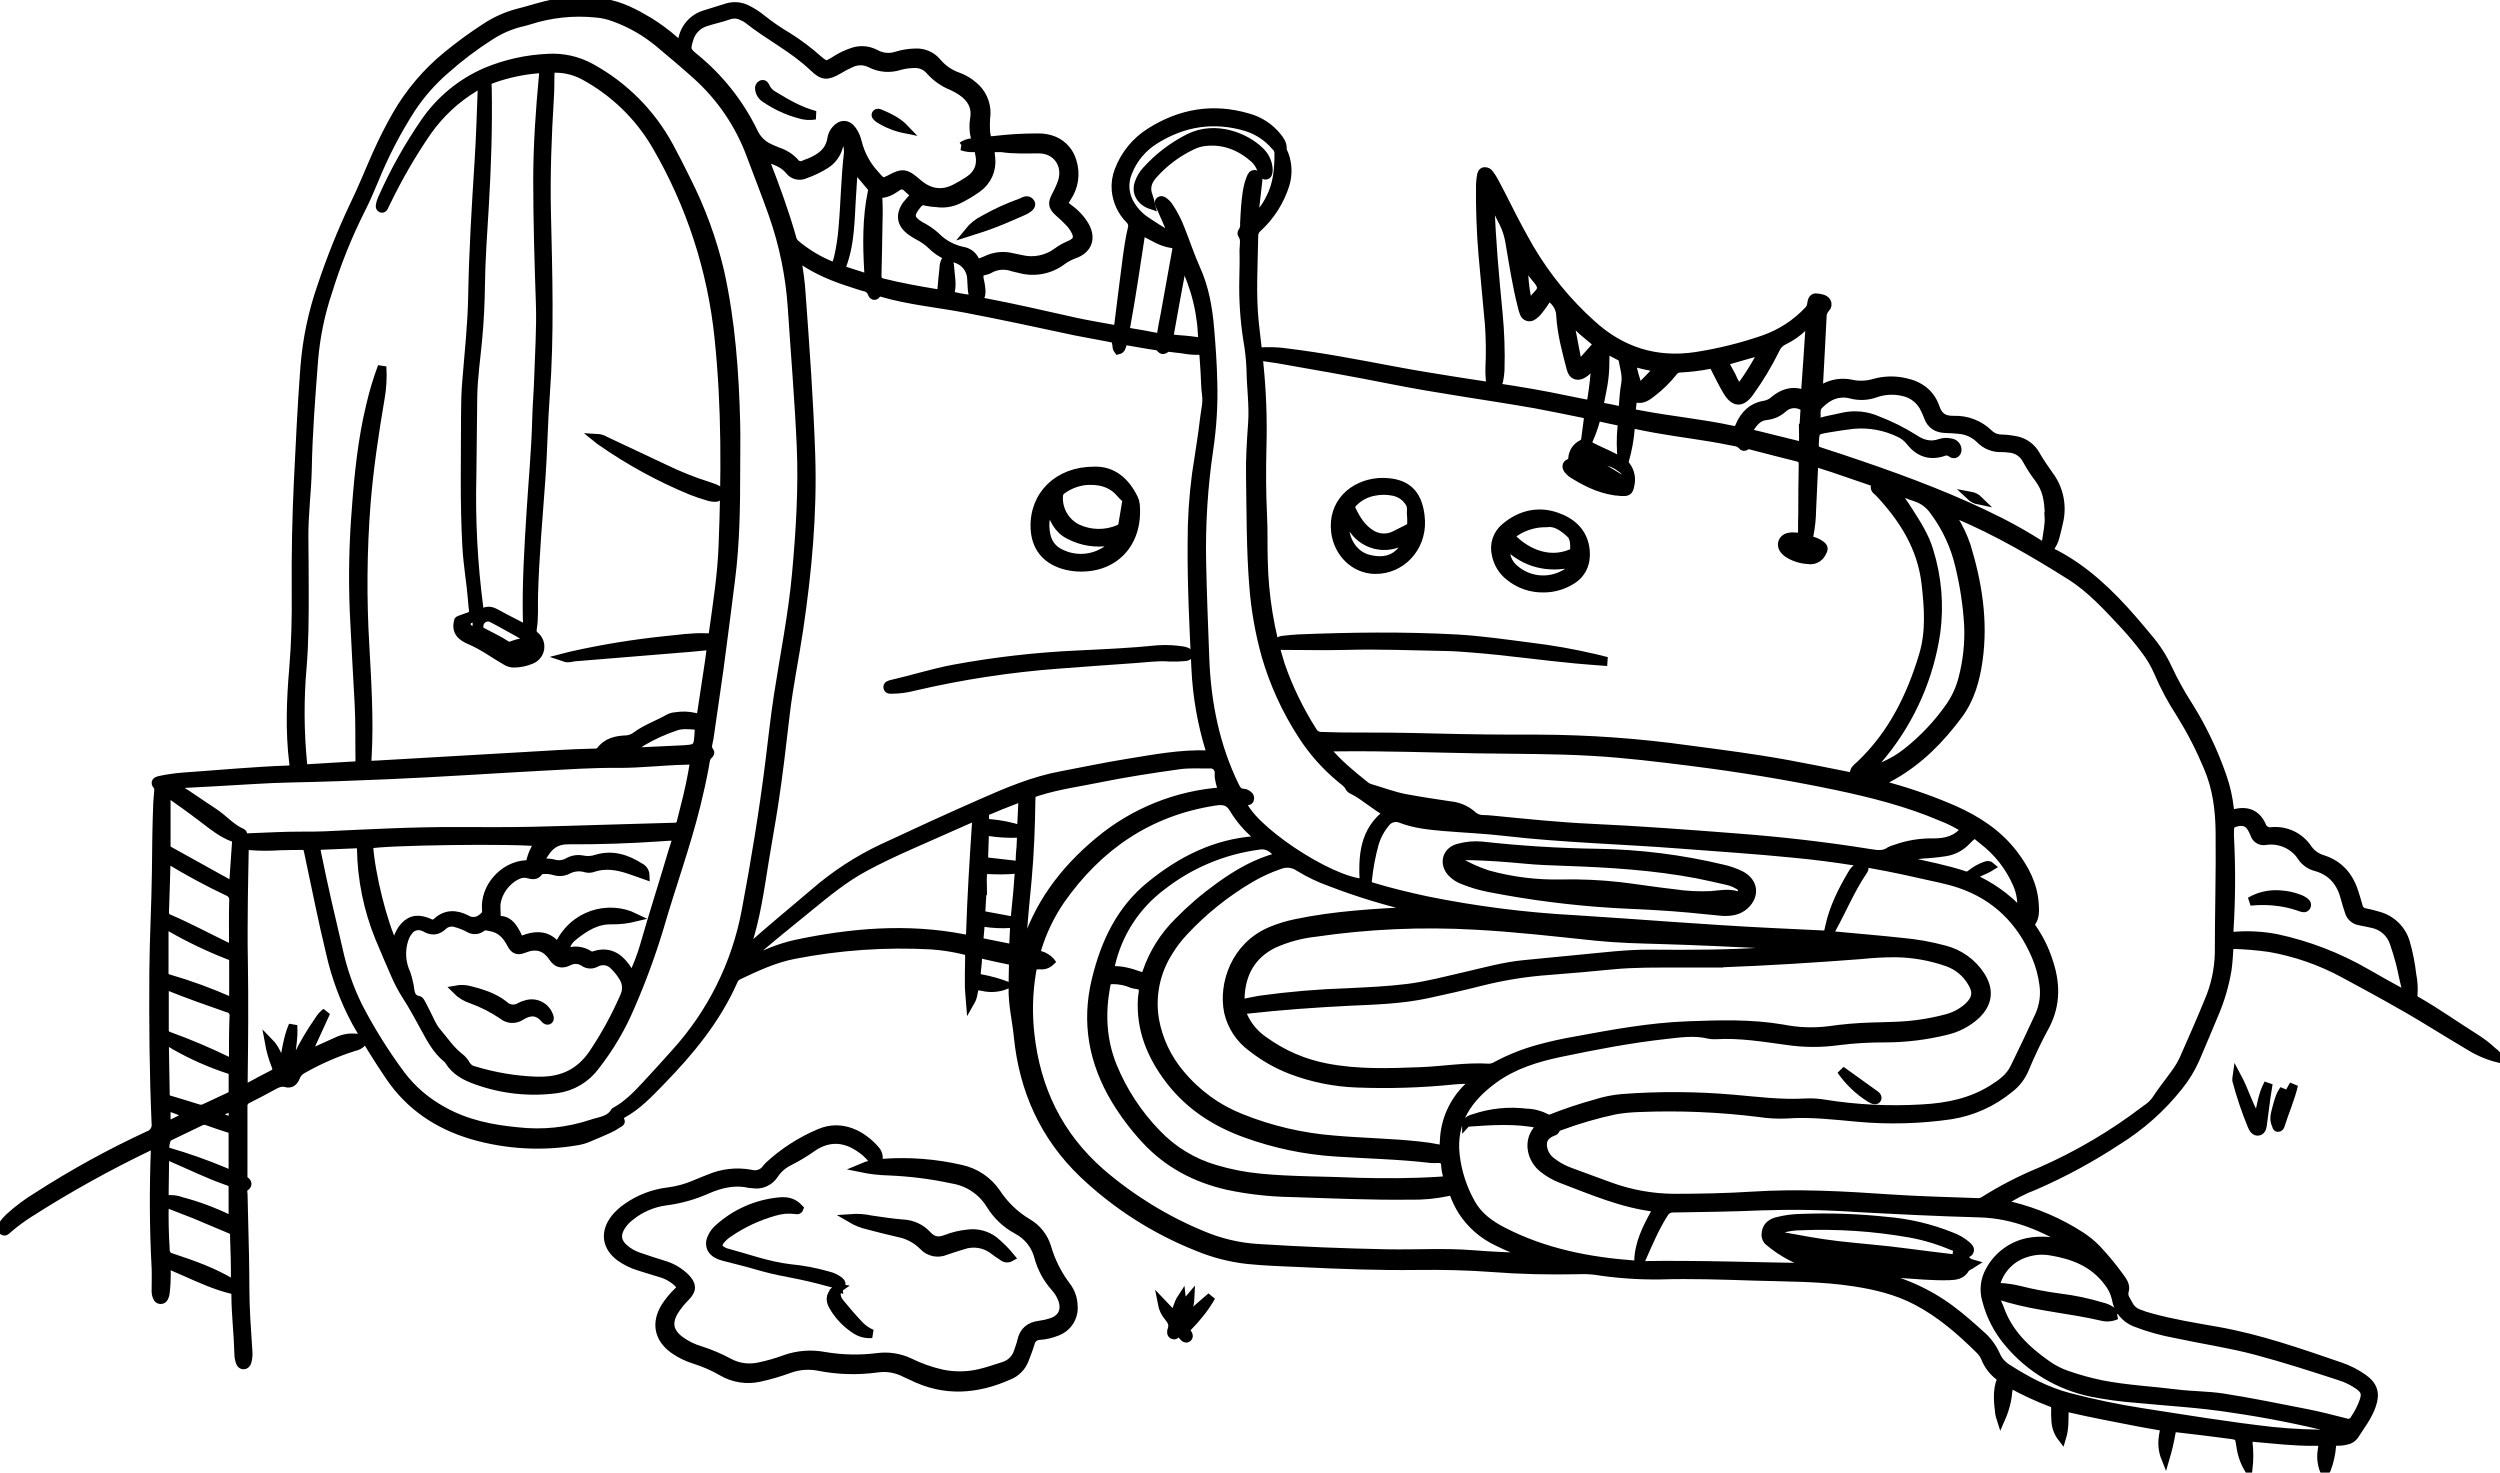 <svg width="219" height="129" viewBox="0 0 219 129" fill="none" xmlns="http://www.w3.org/2000/svg">
    <g clip-path="url(#clip0)">
        <path d="M175.318 105.388C175.615 105.609 175.898 105.575 176.158 105.64C178.338 106.172 180.413 107.066 182.296 108.286C182.805 108.617 183.275 109.004 183.697 109.441C184.431 110.227 185.114 111.058 185.742 111.931C185.985 112.261 186.232 112.644 186.112 113.05C185.943 113.609 186.302 113.928 186.495 114.337C186.674 114.675 186.974 114.934 187.336 115.061C187.688 115.205 188.05 115.324 188.42 115.416C190.322 115.942 192.269 116.256 194.208 116.597C197.908 117.249 201.438 118.491 204.973 119.702C205.697 119.946 206.382 120.292 207.007 120.731C207.912 121.372 208.128 122.071 207.752 123.126C207.416 124.094 206.786 124.888 206.248 125.736C206.093 125.96 205.857 126.115 205.59 126.169C205.308 126.244 205.018 126.278 204.727 126.27C204.413 126.27 204.281 126.396 204.262 126.701C204.209 127.371 204.062 128.03 203.825 128.659C203.816 128.711 203.792 128.759 203.756 128.798C203.72 128.838 203.674 128.866 203.623 128.88C203.378 128.295 203.305 127.653 203.41 127.028C203.517 126.289 203.505 126.267 202.788 126.278C200.993 126.301 199.211 126.085 197.426 125.929C196.908 125.884 196.902 125.881 196.953 126.404C197.034 127.148 197.034 127.898 196.953 128.642C196.596 128.026 196.365 127.345 196.275 126.639C196.146 125.8 196.141 125.772 195.294 125.66C193.785 125.459 192.272 125.274 190.759 125.101C190.305 125.047 190.291 125.059 190.199 125.534C190.071 126.268 189.902 126.993 189.692 127.708C189.459 127.125 189.39 126.489 189.49 125.87C189.49 125.736 189.538 125.604 189.557 125.473C189.624 124.997 189.624 124.989 189.168 124.913C188.574 124.801 187.974 124.715 187.383 124.597C185.319 124.189 183.246 123.814 181.198 123.33C181.111 123.31 181.021 123.308 180.845 123.285C180.808 124.175 180.884 125.067 180.621 125.931C180.287 125.499 180.097 124.972 180.077 124.426C180.05 124.07 180.043 123.712 180.058 123.355C180.058 123.126 180.018 122.986 179.778 122.902C178.497 122.419 177.253 121.842 176.057 121.176C175.864 121.71 175.9 122.25 175.777 122.754C175.662 123.28 175.494 123.794 175.276 124.287C175.226 124.132 175.186 123.974 175.155 123.814C175.04 122.838 174.923 121.856 175.281 120.907C175.296 120.878 175.304 120.846 175.306 120.813C175.308 120.78 175.303 120.748 175.291 120.717C175.28 120.686 175.263 120.658 175.24 120.634C175.218 120.61 175.191 120.591 175.161 120.577C174.582 120.147 174.14 119.559 173.886 118.885C173.771 118.641 173.612 118.421 173.418 118.233C171.737 116.572 169.978 115.036 167.863 113.937C166.149 113.044 164.319 112.602 162.423 112.311C159.487 111.858 156.54 111.9 153.576 111.805C150.867 111.718 148.158 111.62 145.452 111.704C143.524 111.731 141.597 111.593 139.692 111.293C139.181 111.238 138.667 111.223 138.154 111.248C135.686 111.296 133.221 111.248 130.764 111.058C128.548 110.89 126.335 110.846 124.116 110.874C120.755 110.915 117.393 110.79 114.031 110.627C112.443 110.552 110.855 110.516 109.269 110.348C107.775 110.181 106.312 109.804 104.924 109.229C101.206 107.757 97.805 105.587 94.906 102.837C91.463 99.544 89.656 95.48 89.188 90.808C89.046 89.39 88.698 87.995 88.729 86.557C88.743 85.908 88.729 85.259 88.757 84.613C88.769 84.553 88.768 84.491 88.754 84.432C88.74 84.373 88.713 84.317 88.675 84.269C88.637 84.222 88.589 84.183 88.535 84.156C88.48 84.128 88.42 84.114 88.359 84.112C87.614 83.966 86.872 83.793 86.118 83.62C85.807 83.547 85.661 83.62 85.647 83.966C85.647 84.347 85.577 84.725 85.549 85.102C85.507 85.662 85.51 85.662 86.031 85.743C86.723 85.875 87.403 86.062 88.065 86.302C87.44 86.542 86.757 86.59 86.104 86.439C85.387 86.308 85.387 86.319 85.264 86.999C85.226 87.27 85.137 87.533 85 87.771C84.964 87.29 84.902 86.811 84.897 86.33C84.897 85.491 84.897 84.674 84.922 83.846C84.922 83.357 84.936 83.348 84.44 83.236C83.503 83.008 82.548 82.861 81.585 82.794C77.551 82.576 73.504 82.857 69.539 83.633C67.833 83.964 66.267 84.699 64.707 85.438C64.501 85.528 64.338 85.695 64.253 85.902C62.757 89.295 60.44 92.098 57.88 94.725C56.849 95.782 55.838 96.865 54.518 97.584C54.389 97.672 54.27 97.774 54.162 97.888C54.112 97.933 54.067 98.023 54.134 98.051C54.619 98.252 54.21 98.375 54.084 98.465C53.846 98.631 53.593 98.774 53.328 98.893C52.767 99.153 52.179 99.394 51.602 99.64C51.295 99.777 50.972 99.877 50.641 99.936C47.539 100.482 44.352 100.306 41.329 99.421C38.362 98.529 35.908 96.904 34.146 94.305C33.087 92.75 32.099 91.152 31.183 89.511C30.167 87.616 29.413 85.593 28.941 83.496C28.247 80.626 27.675 77.731 27.059 74.844C27.039 74.755 27.025 74.668 27.006 74.581C26.888 74.086 26.885 74.078 26.395 74.078C25.767 74.078 25.14 74.095 24.512 74.109C23.619 74.172 22.721 74.166 21.828 74.092C21.476 74.044 21.414 74.201 21.411 74.503C21.394 75.902 21.349 77.275 21.338 78.663C21.322 80.498 21.299 82.333 21.338 84.168C21.394 87.611 21.369 91.058 21.322 94.501C21.322 94.781 21.322 95.035 21.322 95.281C21.49 95.404 21.602 95.318 21.722 95.259C22.453 94.87 23.176 94.465 23.916 94.093C24.246 93.925 24.294 93.732 24.171 93.393C23.9 92.717 23.699 92.015 23.571 91.298C24.187 91.922 24.358 92.674 24.784 93.416C25.064 92.146 25.179 90.94 25.666 89.829C25.756 90.929 25.493 92.009 25.417 93.122C25.849 93.102 25.933 92.8 26.056 92.562C26.596 91.456 27.223 90.393 27.93 89.385C28.094 89.109 28.309 88.867 28.563 88.671L26.835 92.448L27.742 92.025L29.703 91.141C30.138 90.956 30.611 90.879 31.082 90.918C31.217 90.91 31.352 90.941 31.471 91.008C31.59 91.074 31.687 91.173 31.751 91.293C31.555 91.51 31.292 91.655 31.003 91.704C29.445 92.198 27.942 92.854 26.521 93.662C26.24 93.805 26.022 94.046 25.907 94.339C25.75 94.733 25.498 94.996 25.042 94.862C24.585 94.728 24.184 94.965 23.795 95.175C23.106 95.55 22.417 95.925 21.714 96.269C21.58 96.321 21.467 96.416 21.393 96.539C21.318 96.662 21.286 96.806 21.302 96.949C21.302 98.938 21.302 100.929 21.302 102.921C21.302 103.075 21.257 103.259 21.394 103.366C21.725 103.615 21.778 103.799 21.366 104.045C21.215 104.135 21.305 104.423 21.31 104.619C21.349 106.431 21.392 108.243 21.439 110.054C21.484 111.886 21.439 113.724 21.554 115.556C21.616 116.471 21.68 117.386 21.73 118.3C21.767 118.635 21.739 118.974 21.649 119.299C21.599 119.45 21.509 119.579 21.316 119.579C21.249 119.57 21.187 119.541 21.137 119.496C21.087 119.451 21.052 119.392 21.036 119.327C20.952 119.094 20.909 118.85 20.907 118.602C20.865 116.882 20.652 115.167 20.644 113.444C20.644 113.254 20.683 113.058 20.389 112.985C18.876 112.627 17.475 111.973 16.061 111.349L14.66 110.739C14.578 110.979 14.553 111.235 14.584 111.486C14.59 112.047 14.561 112.607 14.497 113.164C14.49 113.344 14.443 113.52 14.36 113.679C14.333 113.735 14.29 113.782 14.237 113.814C14.183 113.846 14.122 113.861 14.059 113.858C13.997 113.855 13.937 113.834 13.887 113.797C13.837 113.76 13.799 113.71 13.777 113.651C13.693 113.467 13.651 113.266 13.657 113.064C13.657 112.392 13.682 111.721 13.657 111.053C13.464 107.542 13.461 104.031 13.595 100.521C13.591 100.456 13.582 100.391 13.567 100.328C13.393 100.199 13.262 100.328 13.133 100.395C9.494 102.136 5.965 104.098 2.566 106.269C1.904 106.688 1.275 107.155 0.684 107.668C0.555 107.78 0.423 107.967 0.23 107.788C0.167 107.721 0.134 107.632 0.137 107.54C0.139 107.449 0.178 107.362 0.244 107.299C0.416 107.064 0.608 106.846 0.818 106.644C1.579 105.95 2.407 105.331 3.289 104.798C6.396 102.797 9.639 101.014 12.993 99.461C13.211 99.391 13.398 99.246 13.519 99.052C13.64 98.858 13.688 98.627 13.654 98.4C13.461 93.981 13.427 89.555 13.458 85.127C13.478 82.198 13.649 79.27 13.682 76.341C13.704 74.349 13.716 72.36 13.8 70.369C13.814 70.036 13.856 69.7 13.878 69.367C13.878 69.171 13.943 68.984 13.772 68.808C13.531 68.55 13.702 68.405 13.968 68.352C14.669 68.203 15.379 68.101 16.094 68.047C19.134 67.837 22.168 67.546 25.213 67.437C25.773 67.418 25.773 67.398 25.714 66.841C25.37 64.075 25.476 61.308 25.714 58.539C25.899 56.332 25.95 54.116 25.93 51.901C25.902 48.589 25.968 45.281 26.129 41.976C26.288 38.712 26.44 35.453 26.689 32.186C26.876 29.751 27.379 27.352 28.185 25.047C28.984 22.649 29.926 20.3 31.006 18.015C31.734 16.532 32.34 14.988 33.017 13.477C33.536 12.312 34.113 11.173 34.746 10.065C35.889 8.083 37.382 6.325 39.153 4.876C40.227 3.995 41.349 3.175 42.514 2.42C43.41 1.824 44.401 1.383 45.444 1.116C46.489 0.862 47.501 0.49 48.565 0.313C50.028 0.076 51.518 0.067 52.983 0.288C54.401 0.495 55.653 1.18 56.871 1.902C57.652 2.386 58.391 2.934 59.079 3.541L59.583 3.955C59.821 3.877 59.748 3.69 59.774 3.553C59.851 3.017 60.083 2.515 60.44 2.107C60.798 1.7 61.266 1.405 61.788 1.259C62.427 1.052 63.068 0.859 63.71 0.66C64.296 0.486 64.928 0.549 65.469 0.834C65.928 1.065 66.361 1.346 66.758 1.673C67.477 2.244 68.236 2.764 69.029 3.228C69.975 3.827 70.87 4.502 71.705 5.248C72.327 5.76 72.374 5.765 73.058 5.354C73.599 4.991 74.19 4.709 74.812 4.515C75.446 4.334 76.126 4.408 76.705 4.722C76.989 4.878 77.303 4.973 77.626 5C77.949 5.027 78.274 4.986 78.579 4.878C79.095 4.722 79.629 4.638 80.168 4.627C80.528 4.604 80.889 4.666 81.221 4.808C81.552 4.95 81.846 5.168 82.078 5.444C82.566 6.032 83.207 6.474 83.93 6.722C84.416 6.898 84.865 7.163 85.255 7.502C85.624 7.798 85.919 8.174 86.116 8.603C86.314 9.032 86.408 9.501 86.393 9.972C86.331 10.53 86.322 11.092 86.367 11.651C86.474 12.303 86.524 12.364 87.191 12.277C88.415 12.134 89.647 12.063 90.88 12.065C91.398 12.044 91.914 12.14 92.39 12.345C92.758 12.512 93.085 12.756 93.349 13.061C93.613 13.367 93.808 13.725 93.92 14.112C94.094 14.646 94.144 15.212 94.064 15.767C93.984 16.323 93.778 16.852 93.461 17.315C93.161 17.799 93.054 17.827 93.648 18.28C94.219 18.684 94.697 19.205 95.049 19.808C95.643 20.893 95.284 21.855 94.116 22.269C93.737 22.404 93.379 22.592 93.054 22.829C92.526 23.23 91.911 23.504 91.258 23.627C90.606 23.749 89.933 23.719 89.295 23.536C89.102 23.486 88.9 23.455 88.707 23.397C88.368 23.275 88.006 23.23 87.648 23.264C87.289 23.298 86.943 23.411 86.633 23.595C86.353 23.76 85.9 23.69 85.793 24.043C85.72 24.323 85.858 24.655 85.9 24.966C85.961 25.43 86.059 25.9 85.653 26.339C85.871 26.395 86.054 26.454 86.239 26.488C88.9 26.991 91.539 27.607 94.183 28.197C95.253 28.432 96.338 28.608 97.416 28.807C97.915 28.896 97.929 28.89 97.996 28.367C98.248 26.392 98.481 24.415 98.744 22.443C98.848 21.645 98.982 20.848 99.159 20.065C99.209 19.92 99.216 19.764 99.18 19.615C99.144 19.466 99.065 19.331 98.954 19.226C98.269 18.535 97.846 17.627 97.761 16.658C97.713 16.077 97.797 15.493 98.007 14.949C98.53 13.551 99.5 12.364 100.767 11.572C103.417 9.894 106.277 9.407 109.319 10.305C110.323 10.575 111.216 11.155 111.871 11.961C112.124 12.28 112.37 12.599 112.339 13.041C112.325 13.231 112.454 13.377 112.51 13.544C112.82 14.391 112.845 15.315 112.58 16.177C112.127 17.614 111.306 18.909 110.199 19.933C110.093 20.013 110.006 20.116 109.945 20.233C109.884 20.351 109.85 20.481 109.846 20.613C109.81 23.184 109.63 25.755 109.899 28.323C110.02 29.481 110.179 30.633 110.289 31.788C110.539 34.19 110.632 36.606 110.569 39.02C110.516 41.078 110.518 43.134 110.619 45.193C110.686 46.485 110.639 47.786 110.681 49.084C110.74 52.197 111.245 55.286 112.18 58.257C112.886 60.287 113.826 62.228 114.981 64.041C115.053 64.179 115.162 64.294 115.297 64.374C115.431 64.454 115.584 64.494 115.74 64.492C116.39 64.492 117.04 64.542 117.687 64.539C120.309 64.539 122.929 64.553 125.551 64.626C128.617 64.706 131.687 64.741 134.759 64.729C139.151 64.743 143.537 65.057 147.886 65.666C150.772 66.047 153.66 66.416 156.526 66.939C158.243 67.252 159.955 67.599 161.669 67.941C162.022 68.011 162.333 68.156 162.448 67.591C162.496 67.35 162.809 67.152 163.008 66.953C165.779 64.307 167.404 60.995 168.482 57.392C169.099 55.342 168.942 53.238 168.704 51.135C168.345 47.954 166.743 45.431 164.619 43.162C164.434 42.966 164.059 42.821 164.359 42.41C164.431 42.315 164.188 42.248 164.078 42.208C162.936 41.815 161.792 41.423 160.647 41.033C160.224 40.888 159.806 40.754 159.369 40.622C158.932 40.491 158.91 40.502 158.885 40.958C158.821 42.211 158.764 43.462 158.714 44.712C158.704 45.429 158.629 46.143 158.49 46.846C158.422 47.143 158.49 47.302 158.789 47.392C159.026 47.461 159.25 47.566 159.453 47.705C159.806 47.946 159.789 48.097 159.565 48.474C159.454 48.682 159.28 48.848 159.067 48.949C158.854 49.05 158.614 49.079 158.383 49.034C157.799 49.005 157.231 48.834 156.728 48.536C156.531 48.426 156.364 48.271 156.237 48.086C156.176 47.998 156.137 47.896 156.124 47.79C156.11 47.684 156.123 47.576 156.161 47.476C156.199 47.375 156.26 47.286 156.341 47.215C156.421 47.144 156.517 47.093 156.621 47.067C156.839 47.011 157.065 46.998 157.288 47.028C157.862 47.065 157.868 47.062 157.885 46.469C157.885 45.999 157.884 45.529 157.901 45.07C157.901 43.615 157.915 42.161 157.943 40.706C157.943 40.331 157.851 40.147 157.462 40.054C156.156 39.738 154.859 39.386 153.559 39.056C153.349 39.003 153.128 38.908 152.915 39.075C152.893 39.094 152.868 39.108 152.841 39.116C152.814 39.124 152.785 39.126 152.757 39.122C152.729 39.118 152.702 39.108 152.678 39.093C152.654 39.077 152.633 39.057 152.618 39.033C152.338 38.695 151.946 38.706 151.581 38.631C149.41 38.178 147.203 37.94 145.02 37.545C144.427 37.439 143.834 37.322 143.242 37.196C142.992 37.14 142.861 37.196 142.835 37.475C142.762 38.436 142.592 39.386 142.326 40.312C142.298 40.396 142.294 40.486 142.314 40.573C142.334 40.659 142.378 40.738 142.44 40.801C142.625 41.041 142.753 41.32 142.814 41.617C142.874 41.914 142.867 42.22 142.791 42.513C142.692 43.073 142.555 43.103 141.981 43.073C140.505 42.978 139.21 42.399 137.978 41.641C137.737 41.517 137.525 41.345 137.356 41.134C137.207 40.922 137.188 40.681 137.462 40.575C137.737 40.468 137.723 40.368 137.756 40.144C137.772 39.888 137.854 39.64 137.994 39.425C138.135 39.211 138.329 39.036 138.558 38.919C138.658 38.876 138.743 38.804 138.804 38.713C138.864 38.622 138.896 38.516 138.897 38.407C138.969 37.875 139.039 37.344 139.104 36.812C139.163 36.34 139.163 36.323 138.706 36.233C137.305 35.954 135.905 35.654 134.487 35.394C130.251 34.653 125.988 34.093 121.769 33.249C118.497 32.594 115.211 32.023 111.925 31.447C111.572 31.383 111.213 31.358 110.863 31.291C110.681 31.257 110.384 31.291 110.417 31.011C110.451 30.731 110.731 30.798 110.922 30.79C111.55 30.774 112.178 30.814 112.799 30.907C115.914 31.285 118.99 31.889 122.071 32.465C125.593 33.128 129.139 33.632 132.68 34.186C134.717 34.505 136.734 34.916 138.751 35.333C139.339 35.453 139.35 35.453 139.443 34.874C139.594 33.926 139.703 32.972 139.759 32.021C139.53 31.909 139.462 32.102 139.353 32.188C139.146 32.356 138.961 32.56 138.74 32.709C138.219 33.056 137.765 32.913 137.619 32.309C137.219 30.795 136.807 29.276 136.706 27.71C136.705 27.448 136.651 27.189 136.546 26.948C136.442 26.708 136.289 26.491 136.098 26.311C135.969 26.194 135.854 26.06 135.681 25.875C135.421 26.323 135.13 26.752 134.809 27.159C134.665 27.359 134.485 27.531 134.28 27.668C134.217 27.717 134.143 27.75 134.065 27.764C133.986 27.778 133.905 27.773 133.829 27.749C133.753 27.725 133.684 27.683 133.628 27.626C133.572 27.57 133.53 27.501 133.507 27.425C133.423 27.218 133.36 27.003 133.316 26.784C132.854 24.96 132.568 23.103 132.254 21.251C132.154 20.61 131.951 19.989 131.652 19.413C131.296 18.745 130.994 18.051 130.635 17.293C130.588 17.36 130.555 17.437 130.538 17.518C130.522 17.599 130.522 17.682 130.54 17.763C130.641 21.008 130.941 24.236 131.254 27.464C131.412 29.113 131.467 30.77 131.42 32.426C131.404 32.715 131.368 33.003 131.313 33.288C131.274 33.517 131.179 33.769 130.924 33.769C130.621 33.769 130.554 33.475 130.529 33.235C130.497 32.9 130.487 32.564 130.498 32.228C130.56 30.954 130.545 29.678 130.453 28.407C130.277 26.378 130.067 24.353 129.893 22.325C129.719 20.297 129.649 18.216 129.674 16.157C129.684 15.911 129.71 15.666 129.753 15.424C129.781 15.248 129.826 15.058 130.033 15.021C130.123 15.012 130.214 15.029 130.294 15.071C130.374 15.113 130.44 15.177 130.484 15.256C130.633 15.453 130.767 15.661 130.885 15.877C131.294 16.647 131.697 17.422 132.086 18.202C132.697 19.424 133.343 20.625 134.025 21.808C135.474 24.26 137.288 26.478 139.406 28.384C142.006 30.767 145.06 31.741 148.573 31.212C150.586 30.899 152.567 30.408 154.492 29.744C155.999 29.221 157.356 28.337 158.442 27.17C158.593 27.005 158.681 26.792 158.691 26.569C158.722 26.289 158.848 26.032 159.131 26.079C159.414 26.127 159.82 26.127 160.019 26.448C160.066 26.54 160.082 26.645 160.063 26.746C160.044 26.847 159.993 26.939 159.916 27.008C159.735 27.206 159.636 27.465 159.635 27.732C159.537 29.766 159.422 31.8 159.313 33.831C159.313 33.917 159.313 34.004 159.313 34.074C159.521 34.219 159.635 34.06 159.759 33.996C160.49 33.586 161.345 33.455 162.165 33.629C162.843 33.78 163.549 33.752 164.213 33.548C165.082 33.31 165.996 33.29 166.874 33.489C168.16 33.755 169.115 34.465 169.536 35.699C169.83 36.555 170.317 36.818 171.169 36.801C171.732 36.783 172.293 36.879 172.818 37.084C173.343 37.289 173.821 37.598 174.222 37.993C174.515 38.273 174.904 38.432 175.309 38.438C175.757 38.451 176.202 38.503 176.64 38.594C176.992 38.669 177.325 38.817 177.615 39.031C177.904 39.244 178.145 39.517 178.321 39.831C178.674 40.455 179.086 41.036 179.497 41.624C179.931 42.198 180.232 42.861 180.381 43.565C180.53 44.268 180.523 44.996 180.36 45.697C180.262 46.133 180.164 46.569 180.046 47C179.947 47.405 179.755 47.781 179.486 48.099C179.636 48.314 179.848 48.476 180.094 48.564C182.725 49.962 184.834 51.996 186.773 54.217C187.257 54.777 187.731 55.336 188.204 55.91C188.89 56.71 189.462 57.6 189.905 58.556C190.436 59.691 191.043 60.789 191.723 61.843C192.945 63.799 193.94 65.888 194.689 68.069C194.998 68.958 195.205 69.878 195.306 70.814C195.362 71.334 195.367 71.334 195.852 71.228C196.903 70.998 197.659 71.328 198.118 72.296C198.172 72.474 198.287 72.626 198.444 72.726C198.601 72.825 198.789 72.864 198.973 72.836C199.591 72.773 200.214 72.879 200.776 73.144C201.338 73.409 201.817 73.822 202.161 74.338C202.468 74.784 202.919 75.111 203.438 75.267C204.937 75.74 205.819 76.794 206.256 78.263C206.366 78.626 206.495 78.987 206.584 79.354C206.611 79.508 206.689 79.65 206.804 79.757C206.919 79.864 207.066 79.931 207.223 79.947C207.595 80.017 207.965 80.117 208.329 80.226C208.896 80.376 209.415 80.669 209.836 81.077C210.256 81.485 210.564 81.995 210.73 82.556C210.997 83.482 211.184 84.428 211.291 85.385C211.407 85.955 211.443 86.539 211.4 87.119C211.382 87.241 211.406 87.365 211.47 87.471C211.533 87.576 211.631 87.657 211.747 87.698C213.476 88.691 215.109 89.852 216.79 90.909C217.362 91.263 217.897 91.673 218.387 92.135C218.603 92.284 218.78 92.484 218.902 92.716C218.002 92.496 217.142 92.136 216.353 91.65C215.18 90.951 214.012 90.243 212.848 89.527C210.386 88.017 207.842 86.646 205.301 85.273C203.267 84.175 201.068 83.413 198.791 83.015C197.748 82.869 196.697 82.781 195.645 82.749C195.381 82.733 195.289 82.836 195.272 83.085C195.23 83.712 195.196 84.338 195.107 84.957C194.878 86.325 194.482 87.66 193.927 88.932C193.401 90.216 192.849 91.486 192.311 92.764C191.931 93.623 191.44 94.428 190.849 95.158C189.341 97.056 187.516 98.678 185.453 99.953C183.17 101.453 180.764 102.757 178.259 103.85C177.22 104.242 176.232 104.758 175.318 105.388ZM171.855 109.604C171.619 109.399 171.342 109.246 171.043 109.156C169.85 108.647 168.604 108.271 167.328 108.037C164.155 107.477 160.93 107.263 157.711 107.399C157.173 107.402 156.639 107.478 156.122 107.626C155.972 107.666 155.827 107.727 155.694 107.808C155.529 107.922 155.54 108.087 155.711 108.183C155.808 108.236 155.914 108.271 156.024 108.286C157.672 108.588 159.319 108.899 160.986 109.092C163.005 109.327 165.036 109.466 167.053 109.743C168.381 109.925 169.715 110.076 171.045 110.239C171.236 110.261 171.541 110.342 171.452 110.018C171.326 109.553 171.631 109.637 171.869 109.595C172.009 110.073 172.149 110.543 172.766 110.714C172.511 110.879 172.253 110.957 172.155 111.128C171.83 111.688 171.314 111.752 170.768 111.769C169.354 111.813 167.947 111.674 166.541 111.581C165.361 111.459 164.175 111.407 162.989 111.427C163.265 111.513 163.545 111.583 163.829 111.637C166.393 112.114 168.813 113.172 170.903 114.731C171.816 115.416 172.676 116.169 173.519 116.938C174.081 117.421 174.529 118.022 174.833 118.698C175.037 119.176 175.383 119.58 175.825 119.856C177.525 120.949 179.296 121.889 181.273 122.404C183.353 122.948 185.459 123.387 187.582 123.719C191.406 124.312 195.227 124.947 199.068 125.375C200.895 125.561 202.731 125.639 204.567 125.61C204.873 125.61 205.2 125.652 205.494 125.397C205.136 125.204 204.746 125.215 204.374 125.117C201.486 124.395 198.563 123.818 195.617 123.389C192.815 122.938 189.963 122.79 187.134 122.513C185.817 122.413 184.508 122.235 183.212 121.979C180.38 121.39 177.828 119.867 175.968 117.654C175.032 116.563 174.361 115.27 174.007 113.878C173.881 113.446 173.844 112.994 173.899 112.548C173.953 112.101 174.098 111.671 174.323 111.282C174.667 110.648 175.146 110.099 175.727 109.672C176.309 109.245 176.977 108.951 177.685 108.812C178.793 108.613 179.933 108.698 180.999 109.058C181.238 109.173 181.501 109.234 181.766 109.234C181.73 109.183 181.689 109.135 181.643 109.092C179.122 107.506 176.452 106.353 173.424 106.269C169.799 106.171 166.174 105.989 162.552 105.794C159.803 105.607 157.047 105.561 154.293 105.654C151.741 105.768 149.189 105.796 146.634 105.838C146.46 105.823 146.285 105.859 146.131 105.94C145.976 106.021 145.849 106.145 145.763 106.297C144.964 107.548 144.399 108.913 143.802 110.255C143.746 110.344 143.715 110.445 143.711 110.549C143.707 110.653 143.731 110.756 143.779 110.848C148.903 110.762 154.061 110.971 159.224 111.033C159.081 110.865 158.868 110.86 158.68 110.798C157.329 110.377 156.075 109.694 154.991 108.787C154.884 108.711 154.8 108.607 154.747 108.488C154.694 108.368 154.673 108.237 154.688 108.107C154.722 107.494 155.072 107.178 155.61 107.01C156.346 106.816 157.104 106.715 157.865 106.711C160.328 106.621 162.795 106.707 165.247 106.969C167.191 107.129 169.1 107.58 170.911 108.306C171.418 108.486 171.888 108.759 172.295 109.111C172.441 109.248 172.626 109.413 172.513 109.629C172.376 109.892 172.169 109.693 171.992 109.643C171.948 109.627 171.902 109.614 171.855 109.604ZM42.167 7.388C41.949 7.416 41.745 7.507 41.578 7.651C39.942 8.636 38.529 9.951 37.43 11.511C36.073 13.486 34.87 15.561 33.83 17.718C33.76 17.858 33.698 17.998 33.625 18.14C33.583 18.219 33.519 18.289 33.415 18.252C33.372 18.237 33.336 18.207 33.314 18.168C33.291 18.128 33.283 18.082 33.292 18.037C33.331 17.771 33.415 17.513 33.538 17.273C34.558 14.983 35.787 12.791 37.208 10.725C38.544 8.771 40.407 7.235 42.581 6.297C44.302 5.579 46.136 5.171 47.999 5.091C49.304 5.01 50.605 5.301 51.75 5.93C54.659 7.519 57.045 9.915 58.619 12.828C59.143 13.791 59.639 14.77 60.121 15.754C61.42 18.31 62.408 21.012 63.065 23.802C64.035 28.186 64.357 32.65 64.466 37.129C64.494 38.471 64.466 39.814 64.466 41.154C64.466 44.354 64.427 47.554 64.021 50.734C63.687 53.353 63.359 55.971 63.006 58.587C62.726 60.623 62.413 62.657 62.127 64.69C62.074 65.071 61.847 65.468 62.172 65.846C62.239 65.924 62.172 66.036 62.116 66.086C61.782 66.366 61.796 66.757 61.726 67.124C61.516 68.268 61.264 69.404 60.984 70.534C60.09 74.139 58.813 77.63 57.782 81.197C57.074 83.553 56.227 85.865 55.244 88.12C54.453 89.997 53.417 91.761 52.162 93.365C51.765 93.909 51.264 94.368 50.686 94.715C50.109 95.062 49.468 95.29 48.8 95.385C46.416 95.709 43.989 95.449 41.727 94.63C40.758 94.286 39.878 93.827 39.323 92.906C39.274 92.832 39.214 92.766 39.144 92.711C38.304 92.025 37.788 91.091 37.301 90.193C36.74 89.169 36.2 88.151 35.567 87.175C35.194 86.589 34.871 85.973 34.6 85.334C34.138 84.269 33.673 83.203 33.23 82.129C32.224 79.656 31.687 77.018 31.645 74.349C31.645 73.935 31.645 73.921 31.177 73.938C30.191 73.972 29.216 74.022 28.221 74.061C27.636 74.084 27.633 74.081 27.745 74.677C27.745 74.766 27.782 74.853 27.798 74.939C28.359 77.703 28.997 80.445 29.647 83.189C30.018 84.917 30.601 86.594 31.384 88.179C32.476 90.286 33.737 92.301 35.155 94.204C36.123 95.468 37.344 96.516 38.741 97.281C40.797 98.454 43.046 98.909 45.352 99.125C47.523 99.372 49.721 99.145 51.795 98.459C52.535 98.199 53.406 98.179 53.863 97.388C53.863 97.371 53.902 97.365 53.922 97.354C54.936 96.795 55.74 95.978 56.518 95.144C57.406 94.199 58.272 93.231 59.141 92.263C62.326 88.764 64.474 84.45 65.343 79.801C66.152 75.516 66.858 71.211 67.405 66.883C67.657 64.886 67.864 62.883 68.172 60.894C68.719 57.358 69.427 53.851 69.755 50.281C70.094 46.558 70.332 42.835 70.17 39.092C69.993 35.067 69.654 31.056 69.391 27.039C69.212 24.221 68.646 21.442 67.71 18.778C67.102 17.047 66.421 15.343 65.783 13.626C64.785 10.901 63.128 8.466 60.959 6.537C59.894 5.581 58.796 4.657 57.695 3.74C56.532 2.777 55.209 2.023 53.787 1.513C53.283 1.325 52.755 1.206 52.218 1.161C50.228 0.957 48.218 1.172 46.316 1.79C46.083 1.869 45.839 1.922 45.601 1.978C44.667 2.215 43.777 2.603 42.968 3.127C41.569 4.015 40.244 5.015 39.007 6.118C37.873 7.098 36.877 8.227 36.046 9.474C34.761 11.469 33.666 13.58 32.776 15.78C32.415 16.619 32.068 17.472 31.642 18.297C30.474 20.616 29.502 23.028 28.737 25.509C28.086 27.44 27.669 29.442 27.496 31.472C27.249 34.684 26.994 37.906 26.936 41.117C26.893 43.106 26.622 45.087 26.639 47.081C26.653 48.645 26.669 50.211 26.669 51.778C26.669 53.993 26.669 56.209 26.485 58.416C26.238 61.225 26.252 64.051 26.524 66.858C26.569 67.328 26.577 67.342 27.05 67.317C28.415 67.241 29.779 67.144 31.143 67.071C31.437 67.054 31.521 66.934 31.516 66.657C31.488 64.978 31.533 63.3 31.44 61.622C31.294 58.919 31.135 56.217 31.012 53.509C30.893 50.513 30.956 47.513 31.199 44.525C31.423 41.487 31.734 38.468 32.454 35.501C32.719 34.353 33.059 33.224 33.471 32.121C33.531 33.057 33.478 33.996 33.314 34.919C32.791 37.982 32.334 41.053 32.084 44.15C31.768 48.277 31.732 52.421 31.978 56.553C32.154 59.767 32.359 62.987 32.185 66.209C32.141 67.048 32.023 67.048 32.989 67.001C37.285 66.751 41.58 66.503 45.876 66.257C47.932 66.136 49.988 65.999 52.039 65.952C52.241 65.952 52.451 65.952 52.599 65.773C53.16 65.006 53.98 64.83 54.84 64.796C55.171 64.779 55.489 64.659 55.748 64.453C56.636 63.806 57.687 63.451 58.633 62.906C58.817 62.822 59.015 62.773 59.216 62.763C59.749 62.677 60.294 62.694 60.821 62.813C61.382 62.95 61.404 62.766 61.463 62.357C61.634 61.182 61.822 60.013 61.998 58.841C62.093 58.223 62.188 57.602 62.261 56.981C62.306 56.587 62.278 56.564 61.866 56.595C61.455 56.626 61.026 56.682 60.594 56.718C57.181 56.998 53.766 57.277 50.35 57.557C50.069 57.58 49.789 57.711 49.456 57.596C49.736 57.524 49.974 57.456 50.215 57.406C52.839 56.824 55.493 56.391 58.166 56.111C59.39 55.993 60.611 55.798 61.849 55.848C62.396 55.873 62.41 55.884 62.483 55.381C62.83 52.863 63.233 50.329 63.323 47.781C63.558 41.722 63.603 35.668 62.97 29.618C62.365 23.656 60.487 17.892 57.462 12.716C55.969 10.171 53.812 8.078 51.221 6.66C50.473 6.246 49.636 6.018 48.781 5.995C48.221 5.969 48.221 5.995 48.195 6.529C48.176 7.245 48.195 7.961 48.139 8.674C47.935 11.981 47.814 15.287 47.887 18.599C48.008 23.967 48.184 29.332 47.781 34.698C47.602 37.084 47.579 39.481 47.408 41.867C47.162 45.302 46.848 48.734 46.755 52.181C46.73 53.14 46.809 54.108 46.649 55.059C46.618 55.185 46.626 55.317 46.672 55.438C46.718 55.559 46.8 55.663 46.907 55.736C47.062 55.876 47.179 56.054 47.246 56.252C47.313 56.45 47.329 56.661 47.291 56.867C47.254 57.073 47.164 57.265 47.031 57.427C46.898 57.588 46.726 57.713 46.531 57.789C46.055 57.991 45.544 58.097 45.027 58.103C44.784 58.103 44.546 58.035 44.341 57.907C43.293 57.311 42.324 56.575 41.203 56.102C40.441 55.781 39.875 55.336 40.164 54.357C40.181 54.338 40.204 54.323 40.228 54.315C41.786 53.722 41.475 54.122 41.368 52.592C41.37 52.57 41.37 52.547 41.368 52.525C41.239 50.986 40.968 49.465 40.881 47.92C40.657 44.004 40.763 40.088 40.763 36.172C40.763 35.254 40.794 34.337 40.867 33.422C41.066 30.924 41.346 28.434 41.388 25.925C41.455 21.989 41.699 18.059 41.948 14.132C42.088 11.989 42.142 9.841 42.228 7.698C42.234 7.595 42.273 7.48 42.167 7.388ZM65.388 83.231C65.494 83.25 65.55 83.172 65.615 83.113C67.478 81.401 69.453 79.818 71.371 78.17C73.167 76.614 75.168 75.312 77.319 74.299C80.199 72.953 83.087 71.625 86.003 70.346C88.244 69.356 90.53 68.388 92.968 67.935C94.881 67.569 96.789 67.171 98.71 66.858C101.075 66.475 103.431 66.019 105.848 66.111C105.909 66.106 105.97 66.094 106.028 66.075C106.061 65.963 106.051 65.844 106 65.739C105.279 63.406 104.856 60.992 104.742 58.553C104.565 54.891 104.383 51.224 104.411 47.557C104.403 45.543 104.531 43.531 104.795 41.534C105.036 39.875 105.327 38.222 105.515 36.555C105.585 35.912 105.77 35.266 105.677 34.622C105.577 33.931 105.591 33.24 105.543 32.549C105.509 32.037 105.47 31.523 105.439 31.011C105.425 30.793 105.336 30.689 105.1 30.709C104.585 30.722 104.071 30.679 103.565 30.58C103.187 30.53 102.806 30.502 102.431 30.443C102.198 30.407 102.064 30.616 101.887 30.639C101.711 30.661 101.607 30.342 101.352 30.309C100.512 30.194 99.671 30.029 98.831 29.892C98.576 29.847 98.402 29.892 98.315 30.172C98.254 30.37 98.217 30.614 97.954 30.672C97.868 30.562 97.823 30.426 97.828 30.286C97.747 29.696 97.749 29.688 97.192 29.576C96.203 29.38 95.209 29.215 94.225 29.016C91.029 28.328 87.835 27.643 84.625 27.027C82.165 26.558 79.658 26.334 77.24 25.629C77.16 25.59 77.069 25.584 76.984 25.61C76.899 25.637 76.828 25.694 76.784 25.771C76.638 25.998 76.45 25.886 76.389 25.693C76.337 25.544 76.245 25.413 76.122 25.314C75.999 25.215 75.851 25.152 75.694 25.134C75.414 25.061 75.134 24.96 74.854 24.871C73.173 24.342 71.556 23.715 70.119 22.683C70.041 22.627 69.948 22.529 69.797 22.666C69.999 23.689 70.133 24.723 70.198 25.763C70.54 30.446 70.878 35.131 71.038 39.825C71.209 44.964 70.736 50.058 69.985 55.132C69.618 57.61 69.1 60.063 68.808 62.553C68.5 65.219 68.192 67.885 67.786 70.537C67.534 72.173 67.225 73.798 66.968 75.432C66.561 77.949 66.217 80.467 65.399 82.906C65.375 82.955 65.361 83.008 65.359 83.062C65.357 83.116 65.367 83.169 65.388 83.219V83.231ZM164.77 68.632C164.988 68.806 165.252 68.914 165.53 68.942C167.472 69.482 169.374 70.158 171.222 70.965C173.228 71.871 175.035 73.043 176.388 74.819C177.382 76.123 178.122 77.535 178.22 79.211C178.251 79.748 178.296 80.293 177.971 80.769C177.8 81.021 177.937 81.189 178.066 81.371C178.648 82.221 179.107 83.15 179.427 84.129C180.097 86.067 180.156 87.969 179.17 89.849C178.495 91.086 177.887 92.358 177.349 93.659C177.06 94.344 176.594 94.939 175.998 95.385C174.535 96.584 172.778 97.374 170.908 97.673C168.179 98.07 165.413 98.141 162.667 97.886C160.616 97.701 158.571 97.455 156.503 97.606C155.697 97.642 154.889 97.598 154.091 97.475C150.621 97.044 147.122 96.898 143.628 97.038C142.912 97.057 142.197 97.126 141.491 97.245C139.872 97.59 138.281 98.051 136.728 98.624C136.541 98.689 136.342 98.747 136.26 98.968C136.242 99.008 136.215 99.043 136.181 99.07C136.147 99.097 136.107 99.116 136.064 99.125C135.266 99.405 134.975 99.987 135.21 100.773C135.33 101.161 135.569 101.501 135.893 101.746C136.386 102.134 136.939 102.44 137.529 102.652C138.686 103.075 139.838 103.514 140.998 103.928C142.808 104.594 144.721 104.941 146.651 104.952C148.937 104.952 151.226 104.907 153.503 104.761C157.518 104.501 161.521 104.728 165.521 105.002C168.07 105.178 170.62 105.229 173.172 105.327C173.396 105.349 173.62 105.295 173.811 105.175C175.381 104.185 177.035 103.333 178.752 102.627C182.038 101.188 185.137 99.357 187.983 97.175C188.307 96.973 188.591 96.715 188.823 96.412C189.364 95.572 190.008 94.784 190.591 93.964C190.869 93.584 191.109 93.178 191.305 92.75C192.031 91.091 192.776 89.438 193.454 87.76C194.038 86.422 194.356 84.985 194.393 83.527C194.393 79.991 194.502 76.461 194.463 72.925C194.443 70.923 194.199 69.009 193.404 67.171C192.733 65.56 191.933 64.005 191.011 62.522C190.251 61.361 189.595 60.134 189.05 58.858C188.757 58.179 188.381 57.539 187.93 56.953C187.356 56.18 186.74 55.439 186.083 54.735C184.63 53.185 183.206 51.593 181.386 50.444C178.203 48.435 174.942 46.544 171.48 45.073C171.29 44.954 171.073 44.886 170.849 44.877C170.849 45.109 171.001 45.246 171.099 45.408C171.582 46.164 171.971 46.975 172.256 47.825C173.253 51.087 173.782 54.399 173.303 57.817C173.062 59.543 172.603 61.202 171.55 62.62C169.961 64.757 168.121 66.634 165.773 67.957C165.413 68.136 165.076 68.359 164.77 68.62V68.632ZM128.459 98.342C128.635 98.145 128.869 98.011 129.128 97.959C130.598 97.462 132.16 97.302 133.7 97.491C134.308 97.504 134.904 97.657 135.442 97.939C135.517 97.987 135.603 98.014 135.692 98.017C135.781 98.02 135.869 98 135.947 97.959C137.196 97.467 138.471 97.042 139.765 96.686C140.533 96.436 141.327 96.276 142.132 96.21C145.373 95.968 148.627 95.988 151.864 96.272C153.963 96.454 156.066 96.728 158.165 96.602C158.702 96.574 159.242 96.605 159.773 96.694C162.628 97.153 165.525 97.296 168.412 97.119C170.592 97.002 172.673 96.576 174.55 95.399C175.318 94.918 176.049 94.397 176.458 93.561C177.203 92.034 177.94 90.501 178.646 88.957C179.033 88.094 179.163 87.139 179.021 86.204C178.91 85.361 178.683 84.536 178.349 83.754C177.038 80.677 174.864 78.492 171.648 77.409C170.48 77.018 169.261 76.814 168.062 76.531C164.417 75.693 160.72 75.098 156.996 74.749C153.699 74.422 150.388 74.209 147.085 73.955C142.017 73.563 136.93 73.443 131.873 72.856C130.095 72.648 128.302 72.576 126.517 72.427C125.223 72.313 123.929 72.193 122.699 71.711C122.468 71.619 122.212 71.606 121.973 71.674C121.733 71.742 121.524 71.888 121.377 72.089C120.929 72.622 120.597 73.242 120.402 73.91C120.116 74.945 119.917 76.003 119.808 77.071C119.741 77.533 119.777 77.555 120.284 77.709C121.828 78.176 123.396 78.548 124.971 78.889C129.253 79.758 133.592 80.312 137.955 80.545C143.676 80.903 149.391 81.385 155.12 81.664L159.619 81.88C160.1 81.902 160.1 81.896 160.218 81.396C160.238 81.309 160.255 81.219 160.274 81.133C160.636 79.496 161.378 78.019 162.221 76.59C162.361 76.306 162.589 76.075 162.871 75.93C162.929 75.893 162.997 75.877 163.065 75.884C163.133 75.89 163.197 75.919 163.246 75.966C163.37 76.095 163.263 76.21 163.19 76.319C162.12 77.899 161.392 79.675 160.476 81.331C160.409 81.448 160.352 81.569 160.305 81.695C160.291 81.719 160.284 81.747 160.284 81.775C160.283 81.803 160.29 81.83 160.303 81.855C160.316 81.88 160.335 81.901 160.359 81.916C160.382 81.932 160.409 81.941 160.437 81.944C160.569 81.964 160.703 81.977 160.837 81.983C162.734 82.162 164.63 82.319 166.524 82.523C167.818 82.635 169.1 82.862 170.354 83.2C171.648 83.535 172.77 84.341 173.5 85.46C174.304 86.71 174.178 87.866 173.107 88.906C172.36 89.59 171.448 90.067 170.46 90.291C168.718 90.719 166.931 90.937 165.137 90.94C163.793 90.933 162.449 91.011 161.115 91.175C159.583 91.396 158.027 91.39 156.498 91.158C154.436 90.879 152.377 90.534 150.279 90.663C150.077 90.677 149.875 90.66 149.679 90.613C148.43 90.313 147.18 90.504 145.936 90.641C142.841 90.982 139.773 91.569 136.737 92.204C134.644 92.641 132.605 93.259 130.854 94.535C128.613 96.168 127.164 98.219 127.492 101.181C127.66 102.655 128.119 104.081 128.842 105.377C129.475 106.535 130.506 107.282 131.663 107.878C135.277 109.738 139.163 110.501 143.174 110.795C143.454 110.815 143.53 110.714 143.536 110.46C143.572 108.907 144.258 107.573 144.973 106.264C145.043 106.129 145.189 106.029 145.149 105.85C145.11 105.827 145.074 105.791 145.037 105.785C142.107 105.447 139.434 104.275 136.711 103.243C136.17 103.027 135.662 102.734 135.204 102.373C134.179 101.592 133.739 99.987 134.756 98.882C134.837 98.792 134.972 98.711 134.882 98.473C132.787 98.02 130.658 98.177 128.459 98.331V98.342ZM108.756 70.156C109.3 72.442 116.499 77.25 119.488 77.356C119.362 75.04 119.444 72.794 121.589 71.202C120.438 70.618 119.572 69.739 118.483 69.199C118.377 69.16 118.286 69.088 118.225 68.993C118.06 68.623 117.729 68.433 117.438 68.184C116.108 67.085 114.959 65.785 114.034 64.329C112.66 62.203 111.603 59.889 110.894 57.459C110.328 55.435 109.964 53.359 109.807 51.263C109.555 48.072 109.58 44.871 109.527 41.677C109.499 40.138 109.602 38.6 109.711 37.053C109.821 35.506 109.585 33.934 109.569 32.373C109.536 31.502 109.443 30.635 109.289 29.777C109.015 28.031 108.898 26.263 108.938 24.496C108.955 23.657 108.978 22.795 108.955 21.948C108.955 21.469 109.123 20.966 108.801 20.515C108.742 20.431 108.801 20.339 108.854 20.272C108.981 20.059 109.035 19.811 109.008 19.564C109.042 19.075 109.048 18.58 109.095 18.09C109.176 17.251 109.238 16.395 109.569 15.598C109.639 15.427 109.714 15.24 109.936 15.273C110.157 15.307 110.216 15.533 110.216 15.74C110.209 15.852 110.196 15.963 110.177 16.073C110.095 16.784 110.006 17.491 109.933 18.205C109.878 18.513 109.878 18.828 109.933 19.136C110.486 18.655 110.933 18.064 111.247 17.402C111.927 16.132 112.023 14.761 112.017 13.366C111.995 13.142 111.886 12.935 111.715 12.789C111.043 11.998 110.158 11.416 109.165 11.111C106.333 10.272 103.666 10.691 101.184 12.244C100.105 12.906 99.27 13.9 98.806 15.077C98.604 15.553 98.524 16.071 98.573 16.585C98.622 17.1 98.798 17.594 99.086 18.023C99.37 18.481 99.738 18.881 100.17 19.203C100.973 19.765 101.806 20.284 102.663 20.759C102.786 20.563 102.663 20.423 102.613 20.291C102.319 19.589 102.008 18.893 101.702 18.202C101.649 18.079 101.587 17.959 101.543 17.833C101.527 17.79 101.526 17.744 101.539 17.7C101.552 17.657 101.579 17.619 101.615 17.592C101.653 17.568 101.697 17.556 101.742 17.556C101.786 17.556 101.83 17.568 101.868 17.592C102.095 17.733 102.287 17.924 102.428 18.152C102.833 18.765 103.168 19.422 103.425 20.11C103.882 21.251 104.266 22.426 104.767 23.545C105.521 25.204 105.829 26.963 105.98 28.745C106.115 30.323 106.229 31.903 106.26 33.5C106.315 35.445 106.198 37.391 105.913 39.316C105.423 42.614 105.212 45.947 105.283 49.28C105.339 52.119 105.459 54.958 105.563 57.795C105.72 61.633 106.468 65.348 108.154 68.819C108.319 69.16 108.476 69.448 108.902 69.468C109.061 69.478 109.212 69.538 109.333 69.641C109.401 69.682 109.452 69.747 109.476 69.823C109.5 69.898 109.495 69.98 109.462 70.053C109.387 70.212 109.241 70.156 109.109 70.128C109.053 70.103 108.992 70.091 108.931 70.094C108.869 70.097 108.809 70.114 108.756 70.145V70.156ZM150.573 84.383H147.074C145.113 84.383 143.177 84.355 141.233 84.545C139.384 84.725 137.532 84.892 135.678 85.032C133.663 85.176 131.664 85.497 129.705 85.992C128.167 86.383 126.624 86.733 125.063 87.069C122.797 87.561 120.483 87.628 118.183 87.731C115.208 87.88 112.238 88.092 109.277 88.422C108.742 88.481 108.717 88.531 108.919 89.038C109.322 89.919 109.964 90.669 110.773 91.203C112.378 92.359 114.217 93.152 116.16 93.525C118.909 94.065 121.688 93.964 124.464 93.858C126.453 93.779 128.431 93.43 130.431 93.553C130.678 93.55 130.918 93.475 131.123 93.337C132.271 92.729 133.482 92.247 134.734 91.9C135.812 91.602 136.905 91.358 138.008 91.169C141.267 90.568 144.525 89.964 147.85 89.841C150.626 89.737 153.394 89.65 156.156 90.12C157.5 90.39 158.878 90.439 160.238 90.266C161.435 90.095 162.64 89.989 163.849 89.95C164.563 89.916 165.283 89.925 165.997 89.885C167.521 89.837 169.034 89.615 170.508 89.222C171.226 89.039 171.889 88.683 172.438 88.185C173.158 87.499 173.245 86.864 172.718 86.028C172.246 85.23 171.511 84.62 170.639 84.302C169.16 83.776 167.604 83.498 166.034 83.48C165.026 83.481 164.019 83.535 163.017 83.642C158.974 83.952 154.918 84.21 150.573 84.372V84.383ZM92.023 84.232C91.9 84.35 91.752 84.438 91.59 84.491C91.428 84.544 91.257 84.559 91.088 84.537C90.485 84.537 90.485 84.537 90.385 85.138C90.085 86.927 90.034 88.749 90.233 90.551C90.757 95.404 92.732 99.503 96.444 102.739C99.095 105.022 102.095 106.867 105.33 108.202C106.879 108.859 108.528 109.247 110.207 109.349C113.965 109.586 117.724 109.741 121.486 109.813C124.007 109.861 126.548 109.69 129.075 109.897C130.638 110.023 132.204 110.09 133.773 110.132C133.94 110.167 134.114 110.148 134.269 110.076C134.104 109.935 133.903 109.843 133.689 109.811C132.838 109.529 132.009 109.187 131.207 108.787C129.917 108.19 128.827 107.236 128.066 106.037C127.799 105.598 127.574 105.134 127.394 104.652C127.384 104.598 127.361 104.547 127.328 104.503C127.294 104.459 127.251 104.424 127.202 104.399C127.153 104.374 127.099 104.361 127.044 104.36C126.988 104.359 126.934 104.371 126.884 104.395C125.767 104.636 124.626 104.744 123.483 104.717C120.032 104.756 116.586 104.599 113.138 104.487C111.254 104.458 109.378 104.248 107.535 103.858C104.733 103.215 102.296 101.942 100.332 99.807C99.343 98.739 98.466 97.573 97.713 96.328C95.752 93.052 95.102 89.569 96.015 85.824C96.8 82.596 98.139 79.712 100.792 77.558C103.495 75.359 106.484 73.857 110.02 73.614C110.126 73.614 110.247 73.614 110.317 73.504C110.317 73.348 110.179 73.284 110.084 73.197C109.289 72.537 108.61 71.75 108.076 70.867C107.658 70.128 107.131 70.086 106.411 70.198C100.624 71.09 96.214 74.128 92.9 78.85C92.003 80.165 91.311 81.608 90.847 83.13C90.752 83.41 90.782 83.591 91.107 83.675C91.456 83.768 91.77 83.957 92.015 84.221L92.023 84.232ZM172.175 72.626C171.508 72.192 170.797 71.83 170.054 71.546C167.076 70.276 163.952 69.485 160.809 68.825C156.607 67.946 152.357 67.253 148.091 66.716C145.245 66.357 142.401 66.01 139.538 65.843C136.176 65.644 132.815 65.675 129.453 65.619C125.357 65.549 121.259 65.395 117.16 65.445C116.813 65.445 116.466 65.445 116.121 65.445C116.082 65.569 116.158 65.633 116.211 65.697C117.203 66.894 118.404 67.868 119.609 68.833C119.732 68.93 119.873 69.003 120.023 69.048C121.054 69.345 122.06 69.737 123.105 69.935C124.405 70.178 125.71 70.372 127.027 70.57C127.724 70.632 128.385 70.907 128.921 71.356C129.054 71.491 129.213 71.597 129.388 71.669C129.563 71.74 129.751 71.776 129.941 71.773C130.221 71.773 130.476 71.798 130.744 71.823C133.619 72.103 136.49 72.408 139.378 72.539C143.606 72.735 147.827 73.049 152.049 73.379C156.005 73.678 159.941 74.126 163.854 74.758C164.473 74.858 165.037 74.934 165.574 74.542C165.713 74.468 165.861 74.412 166.014 74.377C167.09 73.985 168.23 73.795 169.376 73.818C170.454 73.823 171.446 73.588 172.166 72.615L172.175 72.626ZM129.162 94.725L129.094 94.543C128.475 94.571 127.856 94.571 127.24 94.635C124.476 94.913 121.696 94.999 118.92 94.893C116.923 94.829 114.952 94.432 113.087 93.718C111.853 93.241 110.698 92.581 109.661 91.76C108.616 91.003 107.883 89.891 107.602 88.632C107.112 86.215 108.19 82.87 111.35 81.552C112.033 81.269 112.74 81.05 113.463 80.898C116.917 80.168 120.43 79.98 123.943 79.804C124.136 79.804 124.36 79.905 124.537 79.72C124.379 79.63 124.204 79.572 124.024 79.549C121.491 78.975 119.002 78.218 116.578 77.286C115.606 76.943 114.674 76.498 113.796 75.958C113.548 75.787 113.262 75.68 112.963 75.647C112.663 75.615 112.36 75.657 112.082 75.77C111.19 76.074 110.332 76.468 109.521 76.945C107.376 78.208 105.424 79.773 103.725 81.591C103.217 82.129 102.766 82.718 102.38 83.348C101.243 85.12 100.806 87.25 101.153 89.326C101.469 91.08 102.242 92.721 103.394 94.081C104.814 95.797 106.645 97.126 108.717 97.945C111.319 98.99 114.065 99.632 116.861 99.849C119.337 100.068 121.828 100.098 124.301 100.367C124.881 100.424 125.457 100.511 126.027 100.627C126.327 100.689 126.512 100.627 126.492 100.283C126.492 100.171 126.492 100.059 126.509 99.947C126.566 98.159 127.325 96.466 128.621 95.231C128.775 95.041 128.968 94.887 129.145 94.725H129.162ZM46.08 55.096C46.185 54.811 46.217 54.506 46.176 54.206C46.111 51.095 46.304 47.99 46.498 44.888C46.669 42.141 46.932 39.403 46.999 36.65C47.027 35.464 47.136 34.284 47.17 33.098C47.237 30.93 47.391 28.765 47.319 26.591C47.193 22.991 47.089 19.391 47.086 15.791C47.086 12.714 47.302 9.665 47.587 6.613C47.646 5.997 47.652 6.003 47.058 6.053C45.785 6.165 44.53 6.431 43.321 6.845C42.536 7.125 42.691 7.074 42.702 7.729C42.761 11.198 42.649 14.661 42.441 18.124C42.304 20.423 42.133 22.722 42.105 25.027C42.086 26.549 42.013 28.068 41.875 29.584C41.721 31.321 41.455 33.05 41.43 34.798C41.399 37.1 41.391 39.406 41.354 41.71C41.257 45.558 41.46 49.408 41.962 53.224C42.024 53.666 42.069 53.747 42.433 53.602C42.847 53.434 43.153 53.563 43.503 53.753C44.332 54.214 45.19 54.64 46.072 55.096H46.08ZM15.186 68.699C15.24 68.934 15.385 68.978 15.492 69.037C16.587 69.695 17.615 70.453 18.688 71.144C19.559 71.703 20.226 72.542 21.209 72.962C21.229 72.974 21.245 72.99 21.257 73.008C21.269 73.027 21.277 73.049 21.279 73.071C21.344 73.412 21.596 73.379 21.84 73.368C23.406 73.309 24.969 73.219 26.538 73.225C27.188 73.225 27.835 73.225 28.482 73.197C32.353 73.018 36.222 72.805 40.099 72.825C42.293 72.825 44.489 72.85 46.683 72.8C50.801 72.702 54.919 72.551 59.04 72.447C59.114 72.458 59.191 72.453 59.263 72.433C59.336 72.414 59.404 72.38 59.464 72.333C59.523 72.287 59.573 72.229 59.609 72.163C59.645 72.097 59.668 72.024 59.676 71.949C60.034 70.551 60.398 69.135 60.656 67.703C60.704 67.44 60.748 67.174 60.791 66.909C60.827 66.688 60.754 66.562 60.51 66.59C60.398 66.59 60.286 66.609 60.174 66.612C58.138 66.648 56.109 66.909 54.07 66.892C51.893 66.875 49.728 67.023 47.559 67.138C42.996 67.384 38.438 67.697 33.875 67.89C31.073 68.011 28.272 68.117 25.47 68.17C23.347 68.212 21.223 68.377 19.097 68.489L15.186 68.699ZM84.272 12.803C84.54 12.623 84.85 12.515 85.171 12.487C85.432 12.426 85.488 12.305 85.423 12.062C85.282 11.518 85.261 10.95 85.359 10.398C85.535 9.343 85.079 8.574 84.238 8.006C83.98 7.829 83.706 7.676 83.42 7.547C82.667 7.25 81.995 6.778 81.459 6.171C81.283 5.966 81.061 5.807 80.81 5.705C80.56 5.603 80.289 5.563 80.019 5.586C79.616 5.595 79.215 5.652 78.826 5.757C78.4 5.897 77.95 5.951 77.502 5.913C77.055 5.876 76.62 5.748 76.224 5.539C75.962 5.411 75.674 5.345 75.383 5.345C75.092 5.345 74.805 5.411 74.543 5.539C74.157 5.712 73.783 5.909 73.422 6.129C72.447 6.688 72.072 6.669 71.268 5.899C69.522 4.221 67.346 3.164 65.477 1.667C65.33 1.564 65.171 1.48 65.004 1.415C64.833 1.326 64.645 1.272 64.453 1.256C64.26 1.241 64.067 1.265 63.883 1.326C63.208 1.569 62.502 1.706 61.824 1.933C61.479 2.038 61.166 2.226 60.913 2.482C60.66 2.738 60.474 3.053 60.373 3.399C60.093 4.311 60.093 4.442 60.849 5.055C63.027 6.829 64.79 9.058 66.015 11.584C66.294 12.192 66.782 12.68 67.391 12.96C67.654 13.086 67.923 13.198 68.195 13.301C68.73 13.477 69.212 13.786 69.595 14.199C69.688 14.339 69.832 14.439 69.996 14.476C70.16 14.514 70.333 14.487 70.478 14.4C70.618 14.333 70.758 14.294 70.918 14.233C71.887 13.827 72.688 13.273 72.853 12.123C72.899 11.857 73.014 11.607 73.187 11.399C73.657 10.812 74.26 10.825 74.677 11.444C74.891 11.761 75.043 12.114 75.125 12.487C75.388 13.531 75.909 14.493 76.641 15.284C77.296 16.037 77.282 16.051 78.142 15.601C79.002 15.15 79.33 15.167 80.084 15.788C80.224 15.903 80.364 16.023 80.496 16.135C81.504 16.952 82.583 17.091 83.74 16.471C84.112 16.269 84.485 16.062 84.841 15.827C85.754 15.223 86.048 14.389 85.768 13.309C85.761 13.255 85.743 13.202 85.716 13.155C85.688 13.107 85.652 13.065 85.608 13.032C85.564 12.999 85.514 12.974 85.461 12.96C85.407 12.947 85.352 12.944 85.297 12.951C84.946 12.968 84.596 12.918 84.263 12.803H84.272ZM185.389 115.212C184.995 115.391 184.553 115.432 184.134 115.327C181.411 114.686 178.604 114.488 175.9 113.713C175.62 113.632 175.208 113.433 175.012 113.634C174.752 113.892 175.049 114.261 175.152 114.563C175.903 116.765 177.494 118.278 179.341 119.568C179.873 119.942 180.455 120.239 181.072 120.449C182.065 120.794 183.079 121.074 184.109 121.288C186.288 121.71 188.507 121.819 190.706 122.094C192.039 122.261 193.39 122.239 194.72 122.443C197.155 122.818 199.564 123.324 201.981 123.791C203.144 124.018 204.295 124.317 205.444 124.608C205.599 124.675 205.774 124.679 205.931 124.618C206.088 124.557 206.215 124.437 206.284 124.284C206.624 123.784 206.896 123.241 207.091 122.67C207.268 122.06 207.175 121.777 206.663 121.391C206.134 121.013 205.546 120.723 204.923 120.535C202.519 119.749 200.11 118.977 197.667 118.323C195.351 117.705 192.975 117.36 190.633 116.854C189.4 116.632 188.19 116.292 187.022 115.839C186.593 115.667 186.215 115.387 185.926 115.026C185.638 114.665 185.448 114.236 185.375 113.78C185.257 113.236 185.012 112.728 184.66 112.297C183.408 110.619 181.624 109.928 179.649 109.604C178.938 109.479 178.207 109.529 177.52 109.749C176.904 109.929 176.341 110.256 175.881 110.704C175.422 111.151 175.079 111.704 174.883 112.314C174.757 112.686 174.802 112.739 175.203 112.765C175.785 112.795 176.363 112.881 176.928 113.022C178.075 113.309 179.238 113.531 180.411 113.685C181.678 113.838 182.929 114.102 184.151 114.474C184.628 114.584 185.059 114.843 185.38 115.212H185.389ZM46.971 94.691H47.453C49.347 94.66 50.815 93.944 51.935 92.325C52.995 90.749 53.91 89.08 54.669 87.34C54.816 87.052 54.881 86.729 54.858 86.406C54.834 86.084 54.722 85.774 54.535 85.51C54.333 85.187 54.093 84.89 53.821 84.624C53.627 84.401 53.364 84.251 53.074 84.197C52.784 84.144 52.484 84.191 52.224 84.33C52.06 84.427 51.873 84.474 51.683 84.467C51.493 84.46 51.31 84.399 51.154 84.291C50.957 84.157 50.727 84.081 50.49 84.068C50.252 84.056 50.016 84.109 49.806 84.221C49.196 84.526 48.781 84.366 48.459 83.888C47.789 82.887 46.952 82.671 45.853 83.119C45.341 83.326 45.044 83.194 44.792 82.708C44.391 81.933 43.887 81.354 42.962 81.197C42.682 81.147 42.447 81.04 42.178 81.256C42.026 81.372 41.842 81.441 41.65 81.452C41.458 81.464 41.268 81.418 41.102 81.32C40.728 81.118 40.331 80.959 39.92 80.847C39.737 80.788 39.542 80.777 39.354 80.815C39.166 80.852 38.99 80.938 38.844 81.063C38.332 81.578 37.811 81.603 37.219 81.247C37.161 81.215 37.099 81.19 37.035 81.172C36.822 81.092 36.59 81.083 36.372 81.145C36.154 81.208 35.962 81.339 35.824 81.519C35.638 81.743 35.496 82 35.407 82.277C35.079 83.265 35.144 84.342 35.589 85.284C35.687 85.572 35.765 85.867 35.824 86.165C35.978 86.688 35.824 87.457 36.665 87.62C36.78 87.642 36.875 87.841 36.945 87.975C37.085 88.227 37.2 88.495 37.34 88.75C37.637 89.309 37.839 89.902 38.253 90.386C38.906 91.147 39.455 91.997 40.27 92.624C40.501 92.804 40.691 93.03 40.831 93.287C40.904 93.41 41.003 93.516 41.119 93.599C41.236 93.682 41.368 93.741 41.508 93.771C43.279 94.313 45.112 94.623 46.963 94.691H46.971ZM160.005 83.015V82.915C159.495 82.873 158.985 82.805 158.476 82.789C157.288 82.755 156.1 82.789 154.915 82.716C151.783 82.568 148.651 82.414 145.516 82.324C143.592 82.271 141.664 82.224 139.745 82.025C136.249 81.661 132.759 81.253 129.243 81.068C124.543 80.8 119.829 81.009 115.171 81.692C113.923 81.832 112.703 82.166 111.558 82.682C109.597 83.656 108.709 85.317 108.647 87.455C108.647 87.888 108.695 87.919 109.118 87.841C109.541 87.762 109.958 87.662 110.37 87.597C112.922 87.243 115.49 87.025 118.065 86.943C119.83 86.856 121.601 86.781 123.357 86.559C125.038 86.344 126.694 85.902 128.352 85.522C130.01 85.141 131.736 84.654 133.481 84.484C135.064 84.327 136.644 84.168 138.23 84.022C140.348 83.829 142.457 83.547 144.592 83.566C148.175 83.597 151.761 83.591 155.338 83.317C156.879 83.194 158.442 83.116 159.997 83.015H160.005ZM119.029 103.55C121.22 103.609 123.637 103.609 126.055 103.458C126.87 103.405 126.879 103.413 126.682 102.596C126.598 102.252 126.682 101.777 126.416 101.601C126.15 101.424 125.722 101.55 125.369 101.505C122.567 101.17 119.741 101.122 116.925 100.932C114.262 100.753 111.638 100.2 109.129 99.29C106.504 98.342 104.224 96.884 102.506 94.658C100.873 92.543 99.881 90.182 100.058 87.455C100.077 87.141 100.206 86.78 100.091 86.534C99.949 86.229 99.5 86.299 99.192 86.185C98.656 85.953 98.077 85.834 97.492 85.835C97.004 85.86 96.976 85.866 96.884 86.358C96.439 88.739 96.537 91.074 97.444 93.351C98.346 95.576 99.672 97.604 101.349 99.323C102.751 100.786 104.513 101.854 106.459 102.42C107.726 102.799 109.026 103.054 110.342 103.181C113.146 103.458 115.978 103.413 119.021 103.55H119.029ZM179.492 45.246C179.492 43.713 179.251 42.793 178.604 41.917C178.21 41.401 177.856 40.856 177.545 40.287C177.398 39.995 177.176 39.747 176.902 39.569C176.628 39.391 176.311 39.289 175.984 39.274C175.785 39.245 175.584 39.23 175.382 39.229C175.024 39.249 174.665 39.191 174.331 39.06C173.997 38.928 173.695 38.727 173.446 38.468C172.948 37.976 172.289 37.678 171.589 37.629C171.211 37.59 170.83 37.565 170.449 37.556C169.701 37.54 169.163 37.232 168.905 36.499C168.83 36.289 168.732 36.088 168.639 35.884C168.466 35.482 168.196 35.128 167.854 34.854C167.513 34.58 167.109 34.394 166.678 34.312C165.887 34.133 165.061 34.179 164.294 34.446C163.595 34.7 162.835 34.731 162.117 34.535C161.836 34.459 161.542 34.435 161.252 34.465C160.465 34.527 159.865 34.958 159.336 35.484C158.999 35.816 159.151 36.289 159.098 36.7C159.061 36.98 159.187 37.064 159.45 36.98C160.072 36.784 160.717 36.7 161.347 36.541C162.401 36.288 163.51 36.391 164.499 36.835C165.606 37.26 166.669 37.792 167.673 38.424C168.367 38.899 169.118 39.12 169.961 38.818C170.263 38.718 170.586 38.706 170.894 38.785C171.042 38.801 171.179 38.869 171.281 38.977C171.384 39.084 171.445 39.224 171.454 39.372C171.471 39.691 171.188 39.884 170.945 39.682C170.839 39.599 170.713 39.548 170.58 39.533C170.446 39.519 170.312 39.542 170.191 39.601C169.012 39.976 168.084 39.618 167.336 38.678C167.089 38.358 166.767 38.102 166.398 37.934C165.142 37.323 163.744 37.066 162.353 37.19C161.619 37.274 160.888 37.389 160.159 37.512C158.985 37.71 159.008 37.719 158.952 38.91C158.935 39.313 159.086 39.45 159.439 39.562C160.655 39.948 161.863 40.359 163.081 40.773C167.213 42.192 171.292 43.733 175.197 45.705C176.419 46.323 177.601 47.006 178.755 47.736C179.116 47.962 179.17 47.937 179.234 47.548C179.34 46.757 179.534 45.971 179.483 45.246H179.492ZM48.896 82.951C50.21 80.008 53.35 79.267 55.599 80.369C54.958 80.525 54.299 80.603 53.639 80.598C52.252 80.548 51.201 81.239 50.198 82.047C49.974 82.222 49.791 82.444 49.663 82.698C49.536 82.953 49.467 83.232 49.462 83.516C49.807 83.345 50.193 83.27 50.578 83.298C50.963 83.327 51.333 83.458 51.65 83.678C51.72 83.713 51.798 83.731 51.876 83.731C51.955 83.731 52.033 83.713 52.103 83.678C53.258 83.317 54.112 83.765 54.784 84.68C54.98 84.959 55.154 85.239 55.381 85.578C55.798 84.722 56.143 83.835 56.415 82.923C57.205 80.148 58.096 77.401 58.908 74.637C59.359 73.116 59.628 73.208 57.827 73.328C55.143 73.515 52.457 73.6 49.77 73.586C48.725 73.586 48.159 74.028 47.674 74.788C47.58 74.901 47.51 75.032 47.467 75.173C47.424 75.314 47.41 75.462 47.425 75.608C47.767 75.561 48.116 75.575 48.453 75.65C48.665 75.718 48.889 75.743 49.111 75.722C49.333 75.701 49.549 75.636 49.745 75.53C50.115 75.31 50.552 75.229 50.977 75.303C51.413 75.403 51.869 75.377 52.291 75.228C53.666 74.828 54.896 75.228 56.053 75.963C56.19 76.027 56.306 76.127 56.389 76.252C56.472 76.378 56.519 76.524 56.524 76.674C55.98 76.484 55.502 76.305 55.017 76.145C54.02 75.821 53.011 75.672 51.983 76.005C51.773 76.091 51.541 76.106 51.322 76.047C51.053 75.965 50.771 75.937 50.492 75.966C50.213 75.996 49.942 76.081 49.697 76.218C49.346 76.384 48.947 76.412 48.576 76.296C48.275 76.207 47.96 76.17 47.646 76.187C47.557 76.179 47.467 76.192 47.385 76.227C47.302 76.262 47.229 76.316 47.173 76.386C46.952 76.707 46.646 76.665 46.332 76.579C46.058 76.492 45.763 76.498 45.492 76.596C44.388 76.987 43.453 78.274 43.461 79.44C43.461 79.815 43.495 80.19 43.514 80.626C44.428 80.498 44.856 81.085 45.218 81.765C45.282 81.885 45.341 82.005 45.394 82.129C45.478 82.322 45.599 82.408 45.814 82.316C45.938 82.264 46.065 82.22 46.195 82.184C47.151 81.891 48.011 81.986 48.7 82.794C48.758 82.852 48.82 82.904 48.887 82.951H48.896ZM64.864 84.61L64.948 84.697C65.161 84.582 65.374 84.47 65.584 84.35C66.855 83.593 68.237 83.039 69.679 82.708C74.557 81.675 79.456 81.253 84.404 82.21C84.964 82.316 84.986 82.299 85.003 81.754C85.107 78.492 85.314 75.239 85.53 71.983C85.53 71.84 85.608 71.678 85.465 71.555C85.307 71.564 85.153 71.614 85.02 71.7C83.242 72.487 81.463 73.274 79.683 74.061C78.355 74.651 77.039 75.27 75.761 75.958C73.974 76.917 72.416 78.195 70.862 79.471C69.136 80.895 67.371 82.268 65.707 83.762C65.399 84.034 65.135 84.327 64.855 84.61H64.864ZM210.932 87.15C210.624 86.204 210.489 85.298 210.268 84.411C210.114 83.807 209.926 83.206 209.727 82.615C209.59 82.186 209.34 81.802 209.002 81.502C208.665 81.202 208.254 80.999 207.811 80.912C207.441 80.825 207.066 80.755 206.691 80.68C206.479 80.644 206.282 80.55 206.121 80.407C205.961 80.265 205.845 80.08 205.786 79.874C205.66 79.491 205.534 79.108 205.436 78.719C205.088 77.337 204.315 76.349 202.9 75.944C202.414 75.826 201.984 75.542 201.684 75.141C201.348 74.594 200.854 74.159 200.268 73.895C199.682 73.63 199.03 73.546 198.396 73.656C198.204 73.68 198.009 73.636 197.847 73.531C197.684 73.426 197.564 73.267 197.508 73.082C197.417 72.853 197.306 72.633 197.174 72.425C196.894 72.002 196.424 71.879 195.858 72.047C195.376 72.19 195.323 72.279 195.32 72.962C195.32 73.051 195.32 73.141 195.32 73.242C195.467 76.012 195.452 78.789 195.275 81.558C195.238 82.014 195.275 82.022 195.773 81.994C196.982 81.902 198.197 81.969 199.387 82.193C202.173 82.787 204.846 83.817 207.31 85.245C208.281 85.804 209.258 86.352 210.24 86.887C210.442 87.031 210.677 87.121 210.924 87.15H210.932ZM107.089 69.342C106.952 68.746 106.745 68.279 106.781 67.742C106.798 67.554 106.742 67.367 106.626 67.218C106.509 67.07 106.34 66.971 106.154 66.942C105.193 66.962 104.232 66.88 103.271 67.017C100.943 67.345 98.618 67.695 96.315 68.165C94.517 68.531 92.693 68.78 90.936 69.334C90.334 69.524 90.334 69.521 90.323 70.173C90.292 72.456 90.205 74.733 90.001 77.007C89.824 78.945 89.603 80.878 89.53 82.822C89.53 82.962 89.432 83.144 89.726 83.242C90.847 79.356 93.164 76.265 96.245 73.706C99.305 71.145 103.098 69.618 107.081 69.342H107.089ZM87.76 12.954C87.496 12.954 87.34 12.954 87.183 12.954C86.729 12.968 86.726 12.971 86.762 13.402C86.762 13.559 86.802 13.712 86.81 13.869C86.863 14.372 86.78 14.881 86.57 15.341C86.359 15.802 86.029 16.197 85.614 16.487C85.104 16.851 84.567 17.174 84.006 17.452C83.4 17.757 82.716 17.867 82.045 17.768C81.735 17.756 81.426 17.717 81.123 17.651C80.683 17.506 80.499 17.735 80.283 18.001C79.63 18.82 79.7 19.22 80.591 19.768C81.072 20.009 81.521 20.309 81.927 20.661C82.565 21.326 83.386 21.787 84.286 21.987C84.525 22.018 84.752 22.108 84.948 22.248C85.144 22.389 85.301 22.576 85.406 22.792C85.422 22.841 85.448 22.885 85.482 22.922C85.517 22.96 85.559 22.989 85.606 23.008C85.653 23.027 85.704 23.035 85.755 23.032C85.805 23.029 85.855 23.015 85.9 22.991C86.07 22.929 86.236 22.862 86.395 22.787C87.107 22.438 87.919 22.355 88.687 22.552C88.948 22.613 89.211 22.661 89.474 22.714C90.009 22.843 90.567 22.854 91.106 22.744C91.646 22.635 92.155 22.409 92.598 22.082C92.921 21.842 93.272 21.641 93.643 21.483C94.433 21.159 94.547 20.762 94.094 20.026C93.999 19.874 93.894 19.73 93.78 19.592C93.447 19.23 93.091 18.889 92.715 18.571C92.219 18.101 92.155 17.816 92.475 17.201C92.7 16.789 92.893 16.361 93.052 15.919C93.519 14.412 92.564 13.063 90.993 13.061C89.889 13.063 88.768 13.114 87.763 12.954H87.76ZM34.533 82.94C34.743 82.778 34.701 82.576 34.76 82.414C34.869 82.049 35.03 81.703 35.239 81.385C35.799 80.621 36.463 80.417 37.36 80.744C37.444 80.775 37.528 80.805 37.609 80.845C37.714 80.91 37.838 80.937 37.961 80.921C38.083 80.905 38.196 80.848 38.281 80.758C39.068 80.025 39.962 80.078 40.839 80.517C41.052 80.656 41.305 80.72 41.558 80.7C41.811 80.68 42.051 80.578 42.24 80.408C42.495 80.21 42.635 80.081 42.601 79.726C42.416 77.748 44.094 75.84 46.092 75.731C46.257 75.731 46.419 75.731 46.459 75.533C46.59 74.896 46.862 74.297 47.254 73.779C45.265 73.499 33.446 73.658 32.3 73.975C32.465 76.559 33.527 80.853 34.541 82.94H34.533ZM162.837 68.089C163.118 68.391 163.302 68.195 163.493 68.041C163.999 67.634 164.558 67.296 165.154 67.037C165.81 66.746 166.427 66.375 166.992 65.932C168.475 64.772 169.774 63.395 170.847 61.848C171.353 61.107 171.724 60.282 171.942 59.412C172.339 57.895 172.505 56.326 172.435 54.76C172.331 53.018 172.071 51.289 171.659 49.593C171.257 47.843 170.494 46.196 169.418 44.757C169.024 44.183 168.449 43.757 167.785 43.548C167.224 43.378 166.698 43.134 166.149 42.938C165.988 42.842 165.797 42.81 165.614 42.849C166.35 43.408 166.787 44.147 167.244 44.86C167.933 45.934 168.622 47.014 168.989 48.251C169.71 50.567 169.917 53.013 169.594 55.417C169.029 59.267 167.451 62.897 165.02 65.938C164.395 66.751 163.661 67.474 162.84 68.089H162.837ZM158.56 28.3L158.408 28.253C158.26 28.381 158.109 28.51 157.966 28.644C157.467 29.128 156.894 29.528 156.268 29.83C155.943 29.979 155.684 30.242 155.54 30.569C154.89 31.895 154.129 33.164 153.265 34.362C152.573 35.335 151.923 35.296 151.304 34.27C150.917 33.615 150.581 32.932 150.237 32.256C150.218 32.198 150.189 32.145 150.149 32.099C150.11 32.053 150.062 32.015 150.008 31.988C149.954 31.96 149.895 31.944 149.835 31.939C149.775 31.935 149.714 31.943 149.657 31.962C148.842 32.118 148.017 32.217 147.189 32.256C147.068 32.256 146.949 32.286 146.841 32.342C146.734 32.398 146.642 32.478 146.572 32.577C146.014 33.278 145.369 33.906 144.653 34.446C144.177 34.815 143.707 35.123 143.068 34.767C143.031 35 143.001 35.173 142.981 35.349C142.877 36.264 142.816 36.161 143.687 36.326C146.348 36.832 149.052 37.081 151.702 37.654C151.772 37.684 151.848 37.697 151.924 37.694C152 37.69 152.074 37.67 152.142 37.635C152.209 37.6 152.268 37.55 152.314 37.49C152.36 37.429 152.392 37.359 152.408 37.285C152.828 36.306 153.528 35.626 154.649 35.464C154.956 35.398 155.239 35.246 155.464 35.028C156.164 34.468 156.932 34.188 157.837 34.468C157.891 34.492 157.953 34.496 158.01 34.478C158.066 34.46 158.115 34.422 158.145 34.37C158.294 32.39 158.431 30.345 158.56 28.3ZM112.154 74.92C111.933 74.741 111.731 74.601 111.555 74.433C111.386 74.271 111.18 74.152 110.955 74.087C110.73 74.022 110.493 74.012 110.263 74.058C107.162 74.468 104.228 75.7 101.767 77.628C99.507 79.322 97.924 81.764 97.301 84.517C97.231 84.679 97.225 84.861 97.284 85.027C98.153 84.934 98.985 85.18 99.806 85.471C100.288 85.639 100.299 85.639 100.456 85.166C101.02 83.51 101.961 82.005 103.204 80.772C104.315 79.635 105.523 78.597 106.815 77.67C108.4 76.526 110.073 75.544 111.995 75.063C112.056 75.054 112.076 75.007 112.166 74.92H112.154ZM67.052 13.78C66.94 13.978 67.052 14.112 67.102 14.249C67.942 16.412 68.738 18.596 69.374 20.831C69.412 21.028 69.51 21.209 69.654 21.349C70.609 22.161 71.69 22.814 72.853 23.282C72.892 23.305 72.935 23.318 72.98 23.321C73.024 23.323 73.069 23.315 73.11 23.297C73.151 23.279 73.187 23.251 73.215 23.217C73.243 23.182 73.262 23.141 73.271 23.097C73.33 22.927 73.388 22.759 73.43 22.585C73.625 21.736 73.757 20.875 73.826 20.006C74.024 17.827 74.044 15.634 74.299 13.458C74.346 12.917 74.186 12.378 73.851 11.95C73.636 12.199 73.503 12.507 73.47 12.834C73.3 13.489 72.885 14.054 72.31 14.412C71.76 14.756 71.172 15.038 70.559 15.251C70.326 15.371 70.058 15.405 69.802 15.349C69.546 15.292 69.319 15.148 69.158 14.94C68.635 14.277 67.833 14.048 67.06 13.78H67.052ZM76.896 16.952C76.954 17.813 76.966 18.677 76.932 19.539C76.904 21.061 76.885 22.58 76.843 24.102C76.843 24.471 76.93 24.661 77.316 24.767C78.882 25.156 80.468 25.441 82.056 25.704C82.336 25.752 82.468 25.668 82.49 25.369C82.538 24.745 82.608 24.124 82.672 23.5C82.666 23.206 82.755 22.917 82.927 22.678C83.022 22.778 83.095 22.896 83.143 23.024C83.191 23.153 83.213 23.29 83.207 23.427C83.255 24.116 83.418 24.801 83.272 25.497C83.235 25.671 83.199 25.883 83.448 25.928C84.083 26.084 84.73 26.189 85.381 26.241C85.101 25.626 85.146 25.013 85.101 24.415C85.086 24.007 84.94 23.615 84.686 23.296C84.431 22.977 84.081 22.747 83.686 22.641C82.899 22.451 82.179 22.046 81.608 21.472C81.283 21.163 80.916 20.901 80.518 20.694C80.261 20.559 80.014 20.405 79.778 20.236C78.938 19.606 78.809 18.837 79.409 17.964C79.652 17.653 79.919 17.36 80.207 17.089C79.941 16.859 79.697 16.669 79.479 16.454C79.426 16.389 79.361 16.335 79.287 16.296C79.213 16.257 79.132 16.233 79.049 16.226C78.965 16.218 78.881 16.228 78.802 16.254C78.722 16.279 78.648 16.321 78.585 16.375C78.1 16.694 77.599 17.038 76.904 16.952H76.896ZM14.629 75.312C14.607 75.345 14.567 75.379 14.565 75.415C14.52 76.909 14.486 78.403 14.427 79.891C14.414 80.022 14.448 80.154 14.523 80.263C14.597 80.373 14.709 80.451 14.836 80.487C16.581 81.239 18.251 82.142 19.963 82.965C20.095 83.029 20.223 83.15 20.436 83.029V82.389C20.436 81.228 20.419 80.067 20.453 78.906C20.473 78.733 20.433 78.559 20.34 78.412C20.247 78.264 20.108 78.153 19.943 78.095C18.187 77.264 16.476 76.341 14.817 75.331C14.792 75.311 14.762 75.298 14.73 75.295C14.698 75.291 14.666 75.297 14.637 75.312H14.629ZM14.405 105.349C14.374 106.806 14.405 108.146 14.492 109.475C14.481 109.636 14.53 109.795 14.63 109.922C14.729 110.049 14.871 110.136 15.03 110.166C16.853 110.77 18.671 111.402 20.319 112.404C20.359 112.433 20.408 112.449 20.459 112.449C20.509 112.449 20.558 112.433 20.599 112.404C20.624 111.005 20.571 109.567 20.523 108.141C20.523 107.861 20.363 107.769 20.137 107.673C19.103 107.251 18.08 106.801 17.055 106.376C16.209 106.048 15.36 105.724 14.413 105.349H14.405ZM100.035 20.236C100 20.298 99.97 20.364 99.946 20.431C99.523 23.173 99.131 25.917 98.626 28.644C98.576 28.924 98.626 29.055 98.929 29.103C99.702 29.229 100.475 29.363 101.243 29.52C101.559 29.584 101.697 29.492 101.744 29.179C101.82 28.669 101.921 28.166 102.024 27.66C102.372 25.746 102.716 23.832 103.058 21.917C103.142 21.444 103.125 21.419 102.658 21.357C102.167 21.273 101.694 21.11 101.257 20.873C100.867 20.666 100.475 20.459 100.044 20.236H100.035ZM14.567 69.353C14.567 70.995 14.567 72.553 14.567 74.109C14.567 74.388 14.747 74.484 14.951 74.593L19.994 77.39C20.125 77.463 20.243 77.594 20.442 77.524C20.532 76.243 20.62 74.957 20.708 73.667C20.708 73.51 20.635 73.432 20.489 73.387C19.503 73.034 18.697 72.388 17.881 71.762C16.808 70.936 15.716 70.162 14.567 69.353ZM14.458 86.383C14.434 86.441 14.418 86.502 14.41 86.565C14.41 87.793 14.41 89.021 14.41 90.246C14.41 90.554 14.548 90.671 14.814 90.767C16.556 91.4 18.263 92.123 19.929 92.934C20.058 92.996 20.192 93.114 20.355 93.032C20.43 92.917 20.458 92.778 20.433 92.644C20.433 91.438 20.433 90.232 20.481 89.027C20.505 88.864 20.464 88.698 20.367 88.565C20.269 88.432 20.123 88.342 19.96 88.316C18.232 87.715 16.503 87.105 14.806 86.422C14.752 86.391 14.691 86.371 14.629 86.364C14.567 86.357 14.504 86.364 14.444 86.383H14.458ZM20.45 87.67C20.45 86.517 20.45 85.354 20.45 84.193C20.46 84.083 20.43 83.973 20.365 83.884C20.3 83.794 20.205 83.731 20.097 83.706C18.302 83.01 16.563 82.178 14.895 81.217C14.766 81.144 14.64 81.015 14.388 81.141C14.388 82.506 14.388 83.913 14.388 85.317C14.388 85.617 14.584 85.667 14.808 85.737C16.615 86.265 18.384 86.91 20.106 87.67C20.158 87.7 20.218 87.716 20.278 87.716C20.338 87.716 20.398 87.7 20.45 87.67ZM14.48 91.245C14.448 91.307 14.427 91.374 14.416 91.444C14.438 92.918 14.469 94.389 14.492 95.863C14.48 95.973 14.51 96.083 14.576 96.172C14.642 96.26 14.739 96.321 14.848 96.342C15.688 96.585 16.514 96.848 17.349 97.105C17.444 97.138 17.544 97.152 17.644 97.146C17.744 97.139 17.842 97.113 17.932 97.069C18.638 96.733 19.347 96.4 20.058 96.076C20.165 96.042 20.257 95.974 20.32 95.881C20.383 95.789 20.413 95.678 20.405 95.567C20.405 95.1 20.405 94.63 20.405 94.168C20.421 94.058 20.393 93.946 20.327 93.856C20.261 93.766 20.163 93.706 20.052 93.687C18.397 93.146 16.802 92.439 15.29 91.575C15.051 91.398 14.772 91.281 14.478 91.234L14.48 91.245ZM177.046 79.977C177.17 79.115 177.05 78.236 176.701 77.438C176.048 75.934 175.022 74.621 173.721 73.622C172.934 73.004 173.049 72.858 172.211 73.706C171.742 74.188 171.132 74.51 170.468 74.623C169.806 74.728 169.138 74.798 168.468 74.833C167.826 74.882 167.191 75.001 166.574 75.186C166.672 75.438 166.883 75.387 167.045 75.426C168.726 75.826 170.407 76.123 172.051 76.671C172.154 76.715 172.267 76.727 172.376 76.706C172.485 76.685 172.586 76.632 172.665 76.554C173.048 76.244 173.482 76.003 173.948 75.84C174.022 75.804 174.105 75.791 174.187 75.803C174.269 75.814 174.346 75.85 174.407 75.905C173.824 76.274 173.189 76.414 172.637 76.839C174.314 77.556 175.818 78.622 177.049 79.966L177.046 79.977ZM20.4 106.873C20.4 105.883 20.4 104.915 20.4 103.97C20.4 103.648 20.204 103.556 19.96 103.472C18.248 102.882 16.626 102.073 14.965 101.363C14.828 101.304 14.702 101.187 14.503 101.262C14.447 101.375 14.424 101.501 14.438 101.626C14.425 102.585 14.413 103.545 14.399 104.504C14.399 104.985 14.399 105.1 14.96 105.064C15.274 105.064 15.585 105.122 15.878 105.234C17.305 105.608 18.691 106.122 20.016 106.767C20.126 106.847 20.262 106.881 20.397 106.862L20.4 106.873ZM20.4 102.837C20.4 101.631 20.4 100.473 20.4 99.315C20.41 99.204 20.377 99.094 20.308 99.007C20.239 98.92 20.14 98.862 20.03 98.845C19.411 98.652 18.803 98.434 18.189 98.221C18.098 98.18 18 98.159 17.9 98.159C17.8 98.159 17.701 98.18 17.61 98.221C16.666 98.68 15.713 99.128 14.772 99.589C14.528 99.71 14.36 100.579 14.514 100.798C14.573 100.882 14.662 100.884 14.747 100.907C16.397 101.384 18.019 101.956 19.604 102.619C19.852 102.749 20.128 102.82 20.408 102.826L20.4 102.837ZM76.022 24.37C76.094 24.169 76.115 23.952 76.081 23.741C75.946 21.419 75.921 19.103 76.394 16.809C76.418 16.735 76.422 16.656 76.408 16.579C76.394 16.503 76.361 16.431 76.313 16.37L74.769 14.546C74.719 15.41 74.686 16.135 74.632 16.859C74.467 19.114 74.559 21.405 73.629 23.604L76.022 24.37ZM86.082 78.246H86.034C86.006 78.761 85.978 79.272 85.944 79.784C85.932 79.833 85.931 79.884 85.941 79.933C85.951 79.982 85.971 80.028 86.001 80.068C86.031 80.109 86.069 80.142 86.113 80.166C86.157 80.19 86.205 80.204 86.255 80.207C87.026 80.344 87.793 80.487 88.561 80.635C88.841 80.691 88.903 80.551 88.925 80.313C88.987 79.603 89.068 78.892 89.132 78.182C89.183 77.622 89.219 77.063 89.264 76.503C89.286 76.24 89.18 76.134 88.914 76.168C88.156 76.23 87.395 76.239 86.636 76.195C86.112 76.195 86.101 76.195 86.076 76.696C86.051 77.197 86.09 77.723 86.09 78.235L86.082 78.246ZM105.333 29.979C105.318 27.542 104.737 25.142 103.635 22.969C103.501 23.392 103.412 23.828 103.369 24.269C103.089 25.763 102.809 27.254 102.551 28.745C102.391 29.716 102.229 29.646 103.35 29.741C104.014 29.785 104.676 29.864 105.333 29.979ZM157.971 37.305H158.013C158.039 36.857 158.061 36.41 158.092 35.965C158.106 35.865 158.083 35.764 158.027 35.681C157.971 35.597 157.887 35.537 157.789 35.512C157.522 35.389 157.224 35.35 156.935 35.4C156.645 35.45 156.378 35.587 156.167 35.791C155.764 36.15 155.256 36.37 154.719 36.421C153.974 36.502 153.565 37.047 153.215 37.638C153.111 37.814 153.167 37.934 153.369 37.982L154.021 38.138C155.173 38.418 156.324 38.712 157.478 38.992C157.929 39.101 157.949 39.089 157.969 38.639C157.988 38.189 157.957 37.752 157.957 37.319L157.971 37.305ZM53.378 65.837C53.672 65.931 53.982 65.961 54.288 65.924C56.031 65.846 57.776 65.756 59.522 65.678C61.138 65.602 61.146 65.597 61.23 63.999C61.229 63.977 61.229 63.955 61.23 63.932C61.278 63.675 61.163 63.569 60.908 63.546C60.325 63.499 59.72 63.437 59.177 63.636C58.163 63.975 57.188 64.418 56.266 64.959C55.822 65.293 55.282 65.475 54.725 65.476C54.244 65.457 53.768 65.588 53.364 65.851L53.378 65.837ZM140.608 31.825C140.602 32.474 140.543 33.121 140.432 33.761C140.337 34.242 140.255 34.728 140.152 35.209C140.093 35.489 140.166 35.624 140.46 35.671C140.922 35.747 141.381 35.847 141.841 35.951C142.079 36.004 142.16 35.906 142.177 35.671C142.236 35.005 142.261 34.328 142.384 33.674C142.53 32.91 142.286 32.214 142.155 31.495C142.138 31.432 142.107 31.373 142.064 31.325C142.02 31.276 141.966 31.239 141.905 31.215C141.569 31.042 141.233 30.863 140.897 30.686C140.667 30.569 140.549 30.656 140.555 30.899C140.552 31.235 140.58 31.57 140.594 31.836L140.608 31.825ZM89.412 74.45C89.432 74 89.443 73.686 89.46 73.376C89.474 73.138 89.41 72.995 89.127 73.009C88.283 73.039 87.439 72.987 86.606 72.856C86.395 72.828 86.255 72.856 86.25 73.113C86.23 73.781 86.208 74.447 86.185 75.116C86.185 75.37 86.311 75.471 86.547 75.496C87.365 75.591 88.183 75.686 89.001 75.776C89.225 75.801 89.334 75.731 89.345 75.496C89.34 75.121 89.379 74.721 89.399 74.461L89.412 74.45ZM142.099 40.396C141.975 39.357 141.97 38.308 142.082 37.268C142.089 37.224 142.087 37.179 142.076 37.136C142.065 37.092 142.045 37.052 142.017 37.017C141.989 36.982 141.953 36.953 141.913 36.933C141.873 36.913 141.83 36.901 141.785 36.899C141.261 36.79 140.734 36.689 140.213 36.563C139.956 36.499 139.843 36.594 139.779 36.829C139.627 37.389 139.432 37.936 139.196 38.466C139 38.91 139.003 38.924 139.462 39.162C140.272 39.584 141.143 39.892 141.911 40.393C141.942 40.396 141.995 40.396 142.099 40.396ZM89.6 69.795C88.886 70.075 88.267 70.313 87.639 70.559C87.267 70.707 86.894 70.861 86.519 71.026C86.143 71.191 86.286 71.563 86.272 71.851C86.258 72.139 86.524 72.1 86.712 72.131C87.647 72.207 88.57 72.395 89.46 72.691C89.522 71.725 89.558 70.811 89.6 69.784V69.795ZM88.844 81.505C88.889 80.945 88.88 80.889 88.516 80.915C87.759 80.965 86.999 80.932 86.25 80.817C85.97 80.778 85.891 80.906 85.872 81.144C85.846 81.477 85.821 81.81 85.787 82.142C85.765 82.375 85.832 82.52 86.085 82.568C86.872 82.719 87.656 82.884 88.443 83.043C88.665 83.088 88.777 83.007 88.785 82.763C88.805 82.338 88.821 81.916 88.844 81.493V81.505ZM41.968 54.874C41.856 55.154 42.074 55.266 42.304 55.386C42.99 55.753 43.705 56.08 44.352 56.505C44.401 56.551 44.462 56.582 44.528 56.595C44.594 56.608 44.662 56.602 44.724 56.578C45.055 56.447 45.398 56.346 45.747 56.276C45.873 56.242 46.005 56.206 46.027 56.038C46.044 55.962 46.033 55.882 45.997 55.812C45.962 55.742 45.903 55.687 45.831 55.655C44.915 55.151 44.013 54.626 43.083 54.147C42.963 54.09 42.831 54.064 42.698 54.072C42.565 54.081 42.437 54.123 42.325 54.195C42.214 54.266 42.122 54.365 42.059 54.483C41.997 54.6 41.965 54.731 41.968 54.863V54.874ZM150.996 31.668C151.251 32.138 151.464 32.527 151.674 32.921C151.848 33.327 152.056 33.717 152.296 34.088C152.721 33.738 154.195 31.383 154.428 30.689L150.996 31.668ZM157.719 109.366C157.761 109.447 157.77 109.497 157.8 109.517C157.875 109.566 157.954 109.608 158.036 109.643C159.041 110.084 160.115 110.351 161.21 110.432C163.974 110.642 166.74 110.847 169.508 111.044C169.611 111.044 169.734 111.111 169.872 110.955C165.821 110.124 161.734 110.062 157.7 109.366H157.719ZM139.984 30.13C139.518 29.741 139.112 29.394 138.698 29.055C138.283 28.717 137.992 28.281 137.451 27.937C137.731 29.335 137.969 30.633 138.247 32.088L139.984 30.13ZM133.907 26.709C133.997 26.673 134.077 26.619 134.144 26.55C134.211 26.481 134.263 26.399 134.297 26.308C134.504 25.892 135.078 25.593 135.014 25.159C134.949 24.725 134.524 24.387 134.257 24.004L133.4 22.759C133.501 24.087 133.537 25.397 133.907 26.709ZM143.597 34.021C144.197 33.405 144.766 32.826 145.343 32.23C144.502 32.1 143.671 31.913 142.855 31.671C143.124 32.538 143.23 33.327 143.592 34.021H143.597ZM142.25 42.119C142.513 41.431 142.491 41.355 142.003 41C141.583 40.669 141.086 40.449 140.558 40.359C140.166 40.288 139.788 40.154 139.437 39.965C139.236 39.87 139.039 39.764 138.835 39.685C138.803 39.683 138.772 39.69 138.743 39.703C138.715 39.717 138.691 39.738 138.672 39.764C138.662 39.793 138.659 39.824 138.663 39.854C138.667 39.885 138.678 39.914 138.695 39.94C138.739 39.99 138.793 40.03 138.855 40.057L142.25 42.119ZM14.567 96.901V98.647C15.244 98.355 15.903 98.025 16.542 97.659C15.902 97.362 15.242 97.108 14.567 96.901ZM142.087 42.684C142.143 42.505 142.003 42.488 141.911 42.457C141.557 42.326 141.214 42.164 140.888 41.973C140.097 41.566 139.329 41.114 138.588 40.62C138.244 40.379 138.233 40.393 137.885 40.62C139.222 41.436 140.633 42.125 142.099 42.678L142.087 42.684ZM20.268 96.993C19.788 97.15 19.328 97.367 18.901 97.637C19.343 97.9 19.82 98.099 20.319 98.227C20.402 97.956 20.427 97.669 20.392 97.388C20.409 97.317 20.407 97.243 20.388 97.173C20.368 97.103 20.331 97.039 20.279 96.988L20.268 96.993ZM122.665 70.741C123.506 71.3 125.691 71.678 127.049 71.477L122.665 70.741ZM40.536 55.017C40.816 55.364 43.842 57.07 44.31 57.16C44.31 57.118 44.332 57.048 44.31 57.042C43.072 56.421 41.904 55.683 40.713 54.981C40.696 54.942 40.62 54.998 40.548 55.012L40.536 55.017ZM46.699 56.561C46.54 56.942 46.419 57.135 45.991 56.995C45.727 56.905 45.355 57.121 45.035 57.213C44.993 57.229 44.958 57.258 44.934 57.296C44.91 57.334 44.898 57.378 44.901 57.423C44.901 57.532 44.971 57.58 45.075 57.571C45.408 57.549 45.741 57.538 46.075 57.495C46.714 57.406 46.711 57.398 46.697 56.556L46.699 56.561ZM157.195 47.89C157.806 48.376 158.229 48.435 158.725 48.125C158.242 47.918 157.716 47.834 157.193 47.879L157.195 47.89ZM41.405 54.531C41.315 54.553 41.2 54.584 41.214 54.679C41.228 54.774 41.338 54.805 41.416 54.835C41.495 54.866 41.576 54.799 41.567 54.698C41.559 54.598 41.514 54.519 41.402 54.519L41.405 54.531Z" fill="black" stroke="black" stroke-width="0.75"/>
        <path d="M75.425 102.314C76.045 102.046 76.711 101.899 77.386 101.883C79.669 101.72 81.964 101.9 84.194 102.417C85.459 102.691 86.569 103.443 87.292 104.515C87.993 105.582 88.928 106.476 90.026 107.128C90.836 107.599 91.436 108.358 91.707 109.254C92.067 110.501 92.656 111.671 93.444 112.703C93.797 113.173 93.998 113.739 94.021 114.325C94.077 114.82 93.964 115.319 93.7 115.742C93.436 116.165 93.037 116.485 92.567 116.653C92.089 116.847 91.583 116.964 91.068 117C90.877 117.003 90.694 117.072 90.547 117.194C90.4 117.316 90.299 117.484 90.261 117.671C90.113 118.163 89.925 118.642 89.74 119.123C89.623 119.427 89.445 119.704 89.217 119.937C88.989 120.17 88.717 120.355 88.415 120.479C85.572 121.758 82.723 121.97 79.863 120.533C79.68 120.44 79.49 120.373 79.302 120.278C78.543 119.878 77.675 119.73 76.826 119.856C75.136 120.088 73.419 120.04 71.744 119.713C70.883 119.539 69.991 119.603 69.164 119.898C68.303 120.217 67.42 120.476 66.522 120.672C65.416 120.917 64.258 120.737 63.278 120.169C62.523 119.731 61.721 119.378 60.889 119.114C60.222 118.913 59.593 118.607 59.023 118.208C57.692 117.243 57.423 115.917 58.267 114.507C58.596 113.997 58.984 113.528 59.423 113.109C59.743 112.781 59.734 112.728 59.407 112.398C58.97 111.976 58.434 111.671 57.849 111.508C57.23 111.315 56.605 111.136 55.989 110.935C55.387 110.754 54.819 110.475 54.308 110.11C53.118 109.217 52.941 107.964 53.849 106.773C54.154 106.386 54.518 106.049 54.927 105.774C55.993 105.021 57.231 104.546 58.527 104.392C59.372 104.287 60.197 104.057 60.975 103.71C61.342 103.542 61.726 103.413 62.096 103.259C63.255 102.757 64.538 102.612 65.78 102.842C66.04 102.917 66.318 102.906 66.57 102.809C66.823 102.712 67.037 102.535 67.181 102.305C67.219 102.25 67.264 102.199 67.315 102.154C68.628 100.935 70.145 99.954 71.797 99.259C73.758 98.42 75.562 99.441 76.672 100.719C76.83 100.884 76.928 101.097 76.952 101.324C76.952 101.491 76.935 101.648 76.759 101.707C76.582 101.765 76.504 101.67 76.417 101.556C76.082 101.134 75.678 100.774 75.221 100.49C73.893 99.612 72.514 99.6 71.198 100.49C70.541 100.957 69.85 101.374 69.13 101.738C68.602 101.994 68.152 102.386 67.825 102.873C67.626 103.189 67.338 103.437 66.996 103.587C66.654 103.736 66.276 103.78 65.909 103.712C65.82 103.711 65.731 103.703 65.643 103.69C64.357 103.391 63.147 103.69 61.978 104.188C60.813 104.712 59.576 105.061 58.309 105.223C57.169 105.375 56.093 105.84 55.202 106.566C54.862 106.82 54.577 107.138 54.361 107.503C53.964 108.194 54.045 108.77 54.622 109.315C55.025 109.68 55.503 109.953 56.023 110.115C56.72 110.359 57.423 110.58 58.129 110.801C58.865 111.013 59.535 111.41 60.073 111.953C60.634 112.552 60.662 112.974 60.093 113.576C59.692 113.967 59.34 114.405 59.042 114.879C58.46 115.895 58.614 116.678 59.544 117.397C60.085 117.799 60.693 118.102 61.34 118.292C62.212 118.568 63.057 118.927 63.861 119.363C64.659 119.79 65.584 119.919 66.469 119.727C67.259 119.566 68.036 119.343 68.791 119.061C69.896 118.674 71.084 118.587 72.234 118.807C73.762 119.066 75.319 119.099 76.857 118.905C77.812 118.777 78.784 118.925 79.658 119.332C80.562 119.78 81.515 120.119 82.499 120.342C83.599 120.575 84.738 120.56 85.832 120.3C86.53 120.135 87.208 119.903 87.889 119.682C88.203 119.593 88.488 119.425 88.719 119.195C88.949 118.964 89.117 118.678 89.205 118.365C89.298 118.065 89.427 117.774 89.485 117.47C89.67 116.611 90.205 116.174 91.065 116.071C91.421 116.026 91.77 115.948 92.11 115.836C93.038 115.525 93.385 114.806 93.085 113.878C92.933 113.455 92.698 113.067 92.393 112.737C91.736 111.996 91.257 111.114 90.993 110.16C90.868 109.647 90.636 109.166 90.312 108.749C89.987 108.333 89.578 107.99 89.11 107.743C88.134 107.224 87.317 106.451 86.746 105.505C86.386 104.923 85.904 104.424 85.334 104.044C84.763 103.664 84.117 103.412 83.44 103.304C81.596 102.906 79.722 102.669 77.837 102.594C77.026 102.572 76.219 102.479 75.425 102.314Z" fill="black" stroke="black" stroke-width="0.75"/>
        <path d="M124.455 45.632C124.545 48.024 122.716 49.934 120.447 49.901C118.676 49.876 117.211 48.46 116.984 46.592C116.681 44.105 118.505 42.429 120.78 42.25C121.093 42.228 121.407 42.236 121.718 42.273C123.167 42.438 124.153 43.165 124.411 45.109C124.436 45.308 124.444 45.509 124.455 45.632ZM123.635 45.193C123.57 44.838 123.724 44.432 123.483 44.054C123.329 43.795 123.122 43.571 122.874 43.398C122.626 43.225 122.343 43.108 122.046 43.053C121.497 42.942 120.931 42.942 120.382 43.053C119.697 43.176 119.066 43.505 118.572 43.996C118.39 44.186 118.267 44.373 118.401 44.648C118.805 45.487 119.273 46.259 120.082 46.768C120.392 46.97 120.75 47.087 121.12 47.108C121.49 47.128 121.859 47.05 122.189 46.883C122.452 46.762 122.704 46.603 122.968 46.491C123.674 46.158 123.674 46.158 123.643 45.372C123.64 45.316 123.637 45.271 123.635 45.193ZM123.436 47.076C123.198 47.207 123.066 47.285 122.929 47.355C122.176 47.794 121.28 47.918 120.436 47.699C119.592 47.479 118.87 46.936 118.427 46.186C118.331 46.035 118.256 45.87 118.147 45.724C118.037 45.579 118.074 45.408 117.866 45.422C117.544 46.969 118.427 48.595 119.864 48.961C121.357 49.347 122.702 49 123.436 47.076Z" fill="black" stroke="black" stroke-width="0.75"/>
        <path d="M135.232 51.523C134.145 51.55 133.083 51.187 132.24 50.5C131.632 50.031 131.214 49.358 131.064 48.606C130.952 48.169 130.967 47.708 131.109 47.279C131.25 46.85 131.512 46.471 131.862 46.186C133.193 45.067 134.765 44.698 136.384 45.277C137.698 45.744 138.729 46.636 138.885 48.211C138.995 49.33 138.577 50.304 137.586 50.869C136.875 51.295 136.062 51.522 135.232 51.523ZM135.541 45.809C134.539 45.779 133.554 46.061 132.719 46.614C132.305 46.894 132.294 46.989 132.644 47.322C133.678 48.304 135.566 49.336 137.622 48.488C137.742 48.438 137.93 48.418 137.925 48.27C137.925 47.739 137.961 47.115 137.572 46.754C136.972 46.203 136.286 45.691 135.541 45.809ZM137.824 49.311C135.583 49.823 133.636 49.369 131.941 47.727C131.854 48.117 131.877 48.523 132.01 48.9C132.142 49.277 132.377 49.609 132.689 49.859C133.276 50.365 134.004 50.68 134.775 50.763C135.546 50.845 136.324 50.691 137.006 50.321C137.212 50.228 137.394 50.089 137.537 49.913C137.681 49.738 137.78 49.532 137.829 49.311H137.824Z" fill="black" stroke="black" stroke-width="0.75"/>
        <path d="M140.44 57.94C139.65 57.879 138.863 57.823 138.076 57.75C135.045 57.47 132.03 57.026 128.994 56.791C128.234 56.732 127.475 56.667 126.713 56.654C123.783 56.603 120.853 56.474 117.917 56.556C116.059 56.606 114.199 56.556 112.342 56.556C112.249 56.563 112.155 56.563 112.062 56.556C111.972 56.542 111.885 56.491 111.891 56.388C111.898 56.322 111.93 56.262 111.981 56.22C112.13 56.12 112.305 56.065 112.485 56.06C112.885 56.024 113.286 55.968 113.689 55.951C118.301 55.764 122.912 55.703 127.523 55.951C129.716 56.069 131.887 56.391 134.061 56.67C135.973 56.9 137.871 57.236 139.745 57.677L140.446 57.851L140.44 57.94Z" fill="black" stroke="black" stroke-width="0.75"/>
        <path d="M73.442 112.846C73.405 112.496 73.114 112.465 72.865 112.392C71.615 112.034 70.343 111.741 69.077 111.503C68.109 111.326 67.152 111.098 66.209 110.82C65.393 110.574 64.564 110.387 63.743 110.169C63.504 110.115 63.268 110.047 63.037 109.964C62.239 109.645 62.006 108.977 62.441 108.23C62.563 108.016 62.717 107.822 62.897 107.654C64.375 106.296 66.257 105.457 68.256 105.265C69.072 105.184 69.545 105.377 70.004 105.864C69.937 106.043 69.786 105.989 69.665 105.973C69.04 105.896 68.406 105.954 67.805 106.143C66.403 106.54 65.074 107.16 63.869 107.978C63.585 108.158 63.332 108.382 63.118 108.641C62.791 109.069 62.858 109.349 63.34 109.606C63.418 109.651 63.501 109.688 63.586 109.715C65.441 110.208 67.251 110.885 69.175 111.114C70.313 111.22 71.439 111.433 72.537 111.749C72.886 111.831 73.215 111.984 73.503 112.197C73.783 112.432 73.761 112.566 73.43 112.843L73.442 112.846Z" fill="black" stroke="black" stroke-width="0.75"/>
        <path d="M88.525 110.135C88.412 110.2 88.281 110.227 88.152 110.211C88.023 110.195 87.903 110.137 87.81 110.046C87.562 109.896 87.322 109.731 87.093 109.553C86.708 109.242 86.249 109.035 85.76 108.954C85.272 108.873 84.77 108.921 84.305 109.092C83.815 109.246 83.322 109.388 82.838 109.564C82.508 109.708 82.141 109.745 81.789 109.67C81.438 109.595 81.118 109.411 80.877 109.145C80.288 108.556 79.537 108.157 78.719 107.998C77.829 107.797 76.941 107.567 76.055 107.335C75.517 107.211 75.001 107.006 74.526 106.725C75.121 106.681 75.719 106.723 76.302 106.851C77.229 106.983 78.154 107.131 79.103 107.204C79.919 107.241 80.687 107.6 81.238 108.202C81.717 108.734 82.224 108.79 82.86 108.543C83.489 108.299 84.149 108.143 84.821 108.079C85.629 107.977 86.445 108.198 87.09 108.694C87.613 109.128 88.094 109.61 88.525 110.135Z" fill="black" stroke="black" stroke-width="0.75"/>
        <path d="M101.786 114.155L102.851 115.274C103.106 114.751 103.17 114.227 103.512 113.704C103.582 114.281 103.319 114.72 103.352 115.246C103.669 114.737 103.82 114.191 104.263 113.676C104.229 114.502 103.893 115.114 103.736 115.634L106.106 113.584C105.782 114.156 105.407 114.697 104.986 115.201C104.723 115.529 104.442 115.843 104.145 116.141C103.924 116.353 103.792 116.521 104.027 116.807C104.126 116.924 104.176 117.114 104.002 117.215C103.873 117.291 103.75 117.17 103.658 117.072C103.506 116.91 103.378 116.737 103.226 116.572C103.176 116.572 103.12 116.572 103.097 116.605C102.991 116.72 103.05 117.025 102.784 116.944C102.573 116.882 102.59 116.644 102.652 116.482C102.817 116.043 102.652 115.716 102.372 115.383C102.072 115.032 101.87 114.608 101.786 114.155Z" fill="black" stroke="black" stroke-width="0.75"/>
        <path d="M197.779 98.135C198.059 97.044 198.157 95.927 198.709 94.923C198.645 95.32 198.575 95.718 198.519 96.118C198.415 96.87 198.317 97.626 198.222 98.378C198.186 98.658 198.169 99.024 197.852 99.1C197.536 99.175 197.356 98.842 197.25 98.574C196.723 97.292 196.28 95.977 195.925 94.638C195.922 94.521 195.93 94.404 195.947 94.288C196.659 95.614 196.995 96.965 197.779 98.135Z" fill="black" stroke="black" stroke-width="0.75"/>
        <path d="M73.428 112.846C73.148 113.332 73.26 113.741 73.604 114.171C74.164 114.851 74.725 115.506 75.324 116.13C75.627 116.43 75.983 116.671 76.375 116.84C75.827 116.889 75.281 116.734 74.84 116.407C74.094 115.906 73.471 115.244 73.016 114.471C72.607 113.802 72.75 113.327 73.442 112.848L73.428 112.846Z" fill="black" stroke="black" stroke-width="0.75"/>
        <path d="M200.074 95.455C199.995 95.956 199.914 96.454 199.833 96.954C200.306 96.372 200.536 95.659 200.931 95.035C200.651 96.249 200.138 97.388 199.768 98.571C199.735 98.677 199.676 98.786 199.544 98.775C199.413 98.764 199.429 98.619 199.385 98.526C199.172 98.093 199.267 97.687 199.385 97.24C199.555 96.621 199.676 95.998 200.074 95.455Z" fill="black" stroke="black" stroke-width="0.75"/>
        <path d="M52.285 38.379C52.549 38.392 52.804 38.472 53.028 38.611C54.709 39.4 56.389 40.192 58.07 40.986C59.417 41.646 60.812 42.202 62.244 42.648C62.458 42.712 62.665 42.798 62.861 42.905C62.933 42.94 62.99 43 63.022 43.073C63.053 43.146 63.058 43.228 63.034 43.305C63.019 43.384 62.977 43.456 62.914 43.507C62.852 43.558 62.773 43.585 62.693 43.585C62.514 43.591 62.336 43.57 62.163 43.523C61.601 43.368 61.048 43.181 60.508 42.964C57.755 41.825 55.135 40.392 52.692 38.689C52.577 38.619 52.476 38.533 52.285 38.379Z" fill="black" stroke="black" stroke-width="0.75"/>
        <path d="M95.867 41.255C97.427 41.204 98.57 42.141 99.318 43.669C99.397 43.83 99.447 44.003 99.467 44.181C99.775 47.571 97.612 49.853 94.396 49.688C93.95 49.665 93.508 49.585 93.082 49.451C91.567 48.967 90.726 47.87 90.656 46.279C90.525 43.411 92.676 41.235 95.867 41.255ZM95.433 42.094C94.574 42.119 93.743 42.403 93.049 42.908C92.957 42.965 92.88 43.043 92.826 43.137C92.773 43.231 92.743 43.337 92.741 43.445C92.7 44.036 92.839 44.626 93.139 45.137C93.438 45.648 93.885 46.058 94.421 46.312C94.982 46.566 95.589 46.7 96.204 46.708C96.82 46.715 97.43 46.594 97.996 46.354C98.1 46.315 98.19 46.246 98.255 46.156C98.32 46.066 98.357 45.959 98.36 45.848C98.464 45.213 98.567 44.575 98.68 43.937C98.693 43.873 98.687 43.806 98.661 43.746C98.636 43.685 98.592 43.634 98.537 43.599C98.401 43.483 98.277 43.356 98.164 43.218C97.489 42.429 96.648 42.091 95.433 42.096V42.094ZM91.92 44.351C91.512 45.217 91.437 46.202 91.707 47.12C91.866 47.639 92.212 48.08 92.679 48.357C93.349 48.745 94.118 48.93 94.891 48.889C95.665 48.849 96.41 48.584 97.035 48.127C97.313 47.95 97.531 47.694 97.663 47.392C97.607 47.369 97.581 47.35 97.565 47.355L97.237 47.42C96.015 47.638 94.756 47.441 93.659 46.86C92.687 46.382 92.276 45.467 91.92 44.354V44.351Z" fill="black" stroke="black" stroke-width="0.75"/>
        <path d="M102.436 57.574C101.391 57.495 100.411 57.647 99.43 57.711C97.189 57.854 94.965 58.041 92.732 58.198C88.467 58.516 84.232 59.164 80.067 60.136C79.439 60.302 78.792 60.39 78.142 60.396C77.997 60.396 77.787 60.424 77.761 60.22C77.736 60.016 77.932 59.985 78.081 59.94C79.913 59.524 81.706 58.945 83.558 58.598C87.166 57.932 90.817 57.516 94.483 57.353C96.805 57.241 99.133 57.138 101.453 56.9C102.191 56.852 102.931 56.889 103.66 57.009C103.77 57.029 103.877 57.064 103.977 57.112C104.021 57.124 104.059 57.15 104.087 57.186C104.115 57.222 104.13 57.266 104.131 57.311C104.131 57.442 104.027 57.501 103.913 57.521C103.422 57.574 102.929 57.591 102.436 57.574Z" fill="black" stroke="black" stroke-width="0.75"/>
        <path d="M150.929 79.86C148.968 79.661 146.945 79.454 144.908 79.345L141.421 79.169C137.734 78.947 134.066 78.479 130.442 77.77C129.676 77.62 128.926 77.399 128.201 77.11C127.798 76.968 127.435 76.731 127.142 76.419C126.425 75.611 126.733 74.539 127.778 74.279C128.426 74.1 129.102 74.036 129.772 74.092C133.134 74.465 136.506 74.677 139.888 74.727C143.585 74.781 147.265 75.241 150.861 76.1C151.431 76.222 151.984 76.415 152.506 76.674C153.643 77.278 153.78 78.453 152.822 79.312C152.29 79.79 151.663 79.882 150.929 79.86ZM128.848 74.976H127.775C127.646 74.976 127.495 74.925 127.43 75.093C127.366 75.261 127.523 75.328 127.638 75.387C128.483 75.89 129.38 76.3 130.313 76.609C132.429 77.196 134.62 77.468 136.815 77.415C138.516 77.381 140.217 77.46 141.908 77.65C143.485 77.837 145.054 78.095 146.631 78.268C147.716 78.432 148.815 78.487 149.912 78.433C150.69 78.361 151.466 78.212 152.24 78.459C152.436 78.523 152.542 78.403 152.59 78.24C152.636 78.111 152.632 77.97 152.581 77.843C152.529 77.716 152.433 77.613 152.31 77.552C151.984 77.353 151.627 77.212 151.254 77.135C150.413 76.942 149.55 76.749 148.696 76.576C144.88 75.851 141.02 75.611 137.146 75.477C135.919 75.435 134.686 75.395 133.462 75.272C131.946 75.127 130.391 75.015 128.848 74.976ZM136.249 78.008C139.143 78.324 142.026 78.646 144.934 78.654C142.073 78.105 139.159 77.888 136.249 78.008ZM150.343 79.049C150.702 79.169 151.091 79.169 151.45 79.049H150.343ZM128.419 76.464C128.293 76.288 128.103 76.168 127.89 76.128C127.979 76.31 128.125 76.386 128.419 76.464Z" fill="black" stroke="black" stroke-width="0.75"/>
        <path d="M161.277 93.76C162.284 94.481 163.289 95.204 164.294 95.927C164.409 96.011 164.499 96.137 164.417 96.272C164.336 96.406 164.182 96.367 164.053 96.316C163.971 96.28 163.893 96.237 163.818 96.188C162.816 95.557 161.952 94.731 161.277 93.76Z" fill="black" stroke="black" stroke-width="0.75"/>
        <path d="M100.825 17.948C99.921 17.64 99.503 16.859 99.755 16.082C99.894 15.655 100.123 15.262 100.428 14.932C101.48 13.767 102.738 12.807 104.139 12.098C106.507 10.909 109.157 12.048 110.353 13.234C110.754 13.601 111.015 14.095 111.093 14.633C111.123 14.809 111.118 14.99 111.076 15.164C111.069 15.209 111.049 15.25 111.019 15.284C110.99 15.317 110.951 15.342 110.908 15.354C110.864 15.364 110.818 15.357 110.777 15.337C110.737 15.317 110.705 15.283 110.686 15.242C110.614 15.103 110.546 14.963 110.487 14.817C110.365 14.479 110.168 14.173 109.91 13.922C108.655 12.803 107.204 12.216 105.493 12.423C105.137 12.47 104.791 12.573 104.467 12.728C103.146 13.346 101.966 14.229 101.002 15.324C100.526 15.864 100.318 16.468 100.604 17.178C100.691 17.431 100.765 17.688 100.825 17.948Z" fill="black" stroke="black" stroke-width="0.75"/>
        <path d="M71.408 10.095C70.939 10.177 70.458 10.141 70.007 9.992C68.968 9.709 67.984 9.255 67.094 8.649C66.936 8.563 66.801 8.439 66.701 8.29C66.601 8.14 66.539 7.969 66.519 7.79C66.502 7.713 66.513 7.631 66.549 7.561C66.585 7.49 66.645 7.434 66.718 7.402C66.92 7.326 66.998 7.477 67.063 7.625C67.216 7.953 67.474 8.22 67.797 8.384C68.915 9.066 70.035 9.721 71.408 10.095Z" fill="black" stroke="black" stroke-width="0.75"/>
        <path d="M79.28 11.304C78.486 11.145 77.726 10.845 77.039 10.417C76.98 10.385 76.926 10.345 76.879 10.297C76.792 10.204 76.655 10.109 76.767 9.964C76.843 9.866 76.974 9.9 77.078 9.944C77.879 10.277 78.658 10.649 79.28 11.304Z" fill="black" stroke="black" stroke-width="0.75"/>
        <path d="M39.959 86.702C40.321 86.635 40.693 86.643 41.052 86.725C42.156 87.004 43.259 87.329 44.17 88.056C44.353 88.235 44.592 88.346 44.846 88.37C45.101 88.394 45.357 88.331 45.571 88.19C45.73 88.108 45.898 88.044 46.072 88C46.468 87.867 46.9 87.895 47.275 88.077C47.651 88.259 47.94 88.581 48.081 88.974C48.128 89.099 48.195 89.234 48.081 89.343C47.966 89.452 47.82 89.357 47.739 89.262C47.103 88.495 46.4 88.523 45.61 89.021C45.373 89.176 45.093 89.25 44.81 89.234C44.528 89.218 44.258 89.112 44.041 88.931C43.19 88.352 42.27 87.882 41.301 87.533C40.793 87.368 40.333 87.083 39.959 86.702Z" fill="black" stroke="black" stroke-width="0.75"/>
        <path d="M173.357 43.834C173.066 43.776 172.798 43.638 172.583 43.434C172.876 43.486 173.145 43.625 173.357 43.834Z" fill="black" stroke="black" stroke-width="0.75"/>
        <path d="M197.11 78.962C197.919 78.492 198.856 78.286 199.788 78.375C200.345 78.408 200.893 78.528 201.413 78.73C201.539 78.774 201.659 78.834 201.771 78.906C201.937 79.015 202.144 79.141 202.051 79.376C201.959 79.611 201.718 79.541 201.53 79.468C200.776 79.196 199.99 79.022 199.191 78.951C198.499 78.887 197.802 78.89 197.11 78.962Z" fill="black" stroke="black" stroke-width="0.75"/>
        <path d="M84.829 20.331C85.208 19.859 85.686 19.477 86.23 19.212C87.239 18.641 88.295 18.158 89.387 17.768C89.667 17.671 90.009 17.366 90.278 17.768C90.415 17.975 90.174 18.255 89.634 18.493C88.452 19.013 87.272 19.539 86.042 19.945L84.829 20.331Z" fill="black" stroke="black" stroke-width="0.75"/>
    </g>
    <defs>
        <clipPath id="clip0">
            <rect width="219" height="129" fill="white"/>
        </clipPath>
    </defs>
</svg>
